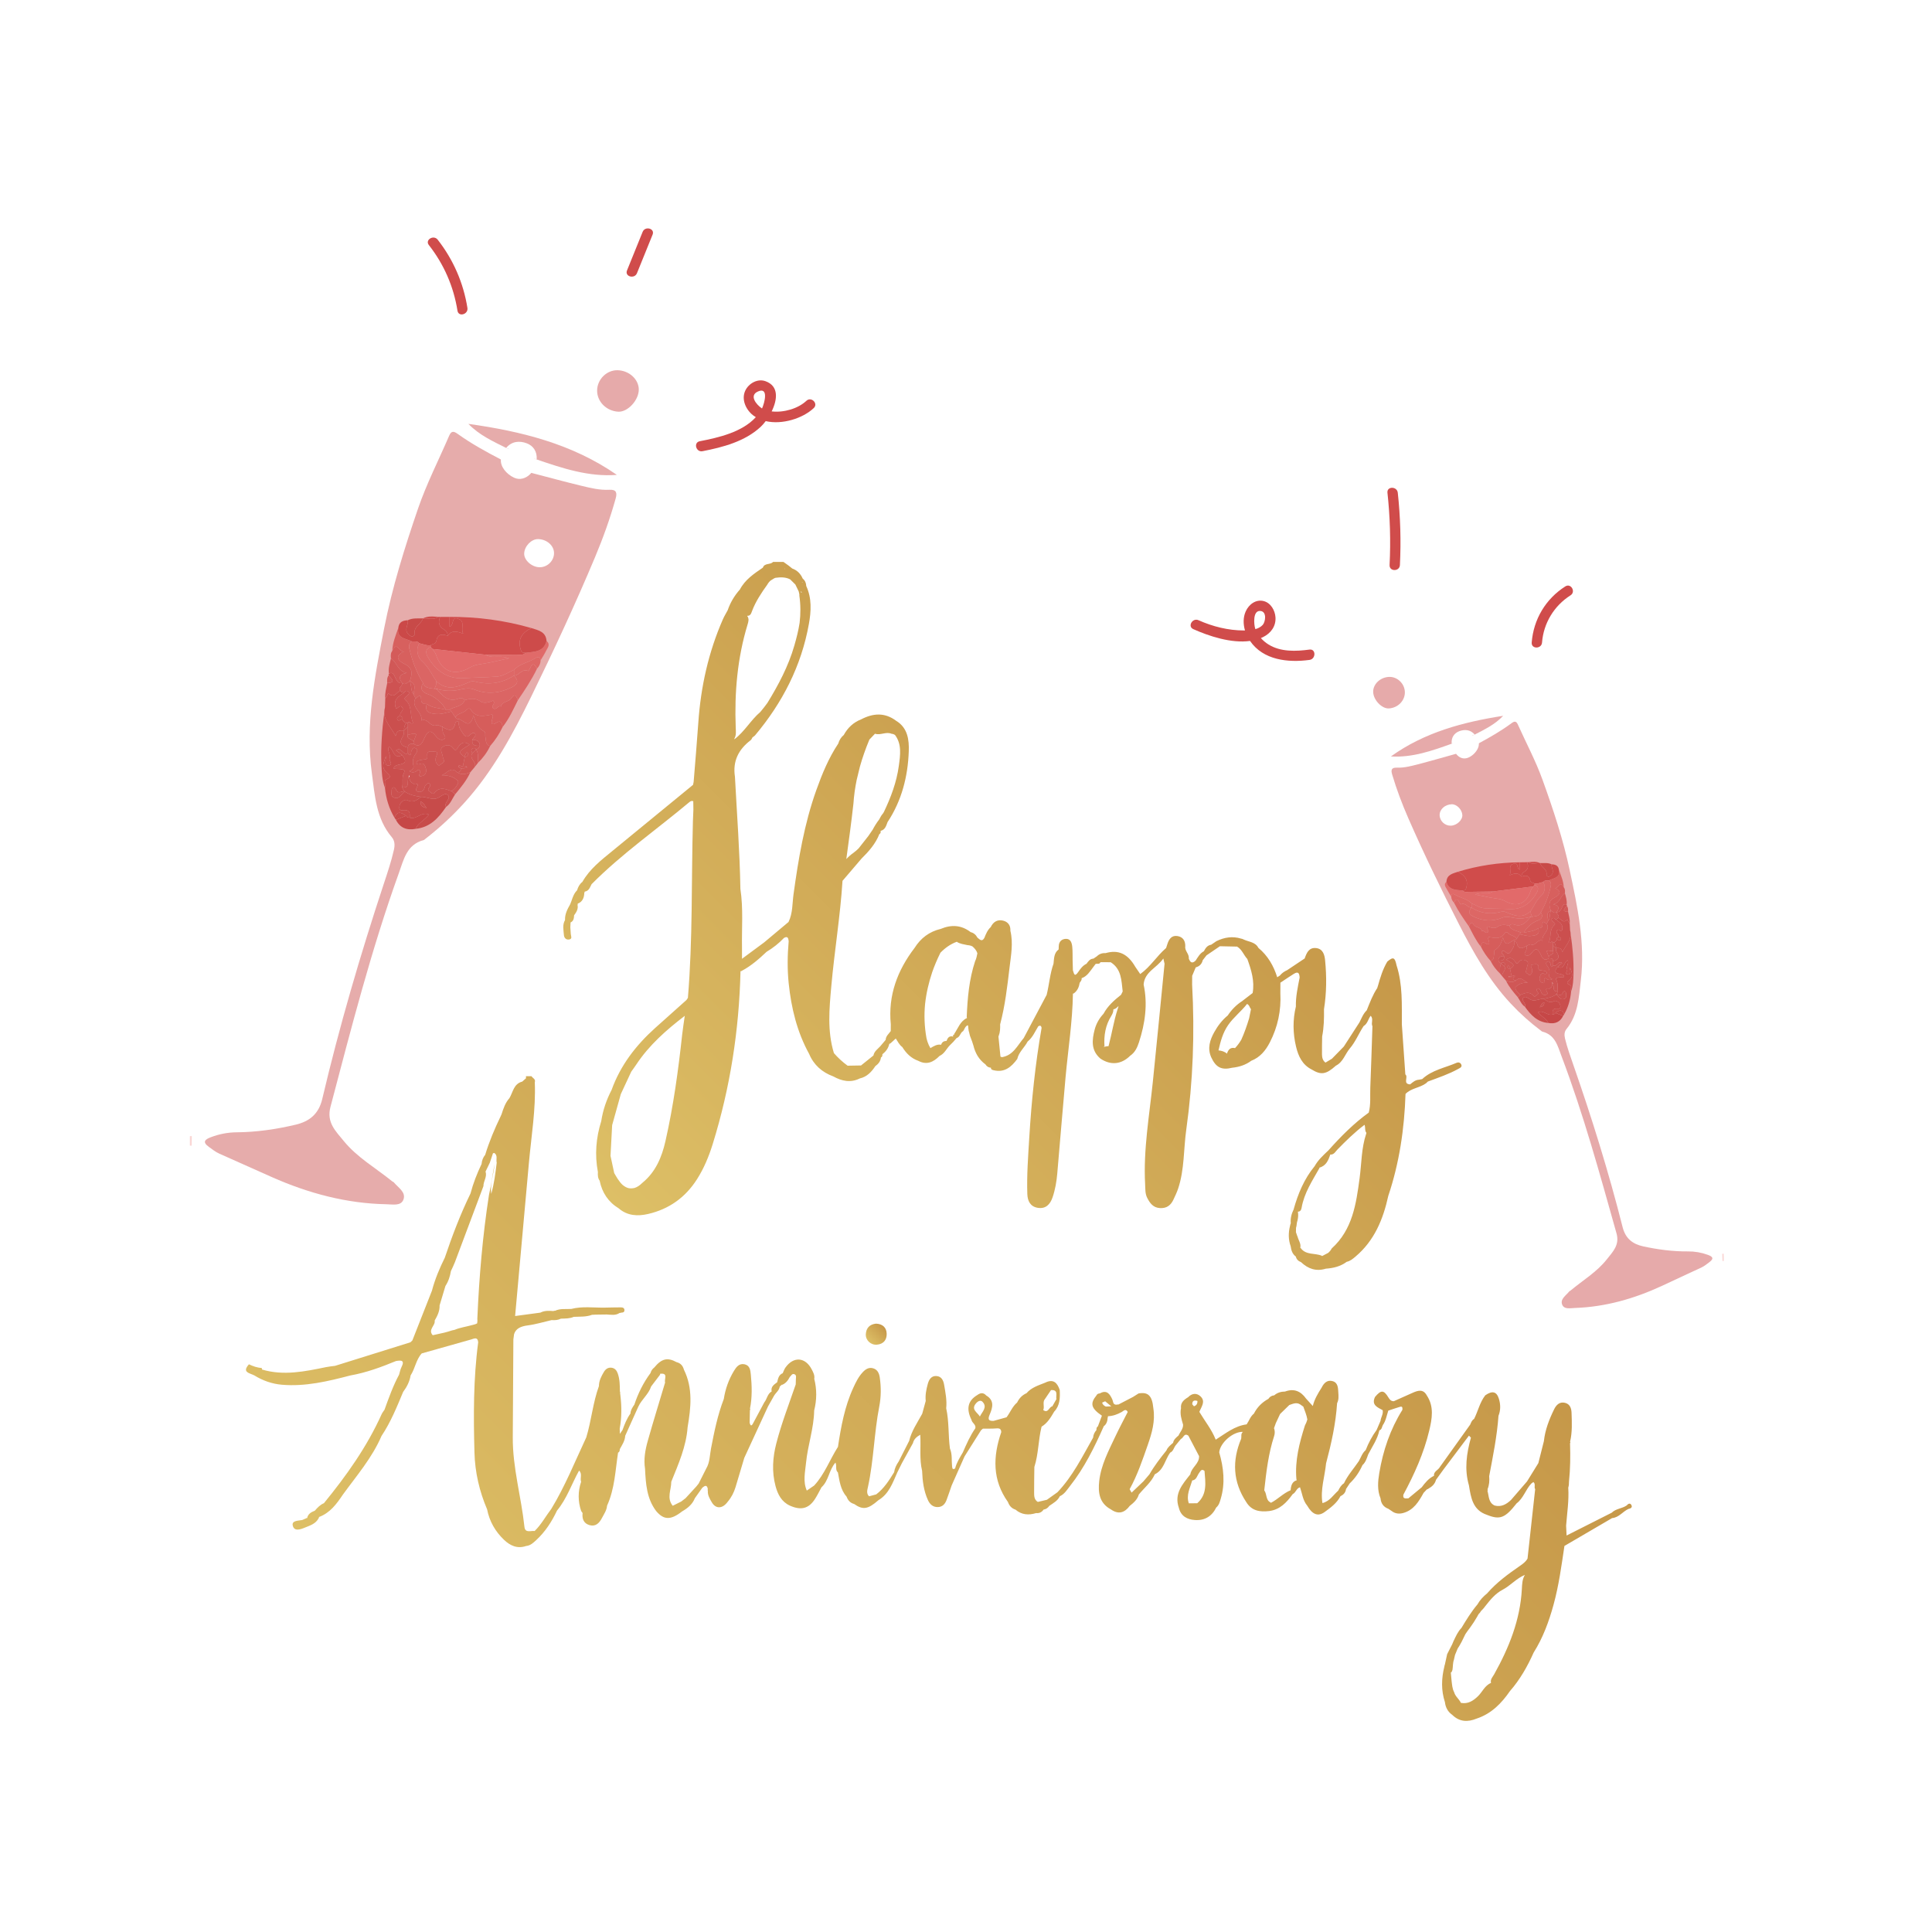 <?xml version="1.0" encoding="utf-8"?>
<!-- Generator: Adobe Illustrator 27.5.0, SVG Export Plug-In . SVG Version: 6.00 Build 0)  -->
<svg version="1.1" xmlns="http://www.w3.org/2000/svg" xmlns:xlink="http://www.w3.org/1999/xlink" x="0px" y="0px"
	 viewBox="0 0 1122 1122" style="enable-background:new 0 0 1122 1122;" xml:space="preserve">
<g id="Bg">
	<rect style="fill:#FFFFFF;" width="1122" height="1122"/>
</g>
<g id="Object">
	<g>
		<path style="fill:#E6ACAB;" d="M357.534,289.544c-3.241,11.648-7.333,22.981-12.009,34.135
			c-11.469,27.357-24.01,54.254-37.027,80.863c-10.645,21.76-22.155,43.222-38.741,61.571c-7.052,7.802-14.569,14.729-22.777,21.099
			c-0.289,0.225-0.564,0.539-0.895,0.628c-9.899,2.674-11.542,11.115-14.494,19.318c-15.998,44.452-27.661,90.135-39.691,135.735
			c-2.381,9.024,3.128,14.079,7.717,19.718c7.835,9.627,18.694,15.758,28.191,23.469c0.282,0.229,0.709,0.313,0.926,0.58
			c2.462,3.029,7.103,5.624,5.597,9.9c-1.393,3.955-6.203,2.87-9.733,2.807c-23.372-0.418-45.457-6.365-66.71-15.773
			c-10.206-4.518-20.389-9.087-30.578-13.644c-2.186-0.977-4.012-2.481-5.953-3.863c-4.286-3.051-1.957-4.49,1.145-5.673
			c4.808-1.833,9.806-2.796,14.99-2.837c11.542-0.092,22.913-1.771,34.113-4.396c7.961-1.866,13.464-6.105,15.541-14.924
			c9.931-42.181,22.113-83.745,35.713-124.882c2.182-6.6,4.399-13.135,5.924-19.926c0.621-2.765,0.466-5.237-1.25-7.264
			c-9.1-10.744-9.813-24.057-11.57-37.052c-3.864-28.576,1.691-56.384,7.125-84.161c4.639-23.714,11.865-46.774,19.674-69.569
			c4.965-14.492,12.039-28.259,18.102-42.379c1.269-2.956,2.7-2.649,4.991-1.005c7.897,5.666,16.411,10.326,25.017,14.817v0
			c5.712,2.978,12.223,4.139,17.65,7.762c9.708,2.525,19.385,5.175,29.135,7.525c5.309,1.28,10.687,2.608,16.216,2.307
			C358.045,284.206,358.456,286.232,357.534,289.544z M311.67,266.826L311.67,266.826c-5.909-2.233-11.819-4.466-17.728-6.698
			c-7.746-3.858-15.648-7.463-21.932-13.966c30.682,4.285,60.264,11.595,86.237,29.628
			C341.826,277.05,326.744,271.961,311.67,266.826z"/>
		<path style="fill:#E6AAAA;" d="M811.191,445.818c4.206,0.159,8.277-0.917,12.297-1.956c7.382-1.908,14.704-4.043,22.052-6.083
			c4.08-2.822,9.015-3.785,13.319-6.12v0c6.485-3.521,12.898-7.169,18.83-11.575c1.721-1.278,2.805-1.529,3.807,0.702
			c4.785,10.657,10.334,21.033,14.288,31.987c6.22,17.229,12,34.666,15.822,52.634c4.476,21.045,9.046,42.113,6.465,63.882
			c-1.174,9.899-1.549,20.028-8.332,28.307c-1.279,1.561-1.366,3.443-0.86,5.537c1.244,5.143,3.011,10.082,4.752,15.072
			c10.85,31.099,20.628,62.539,28.703,94.477c1.688,6.678,5.924,9.831,11.999,11.15c8.546,1.856,17.21,2.99,25.984,2.916
			c3.941-0.033,7.752,0.637,11.429,1.97c2.373,0.86,4.16,1.925,0.941,4.298c-1.458,1.074-2.827,2.24-4.476,3.01
			c-7.688,3.591-15.371,7.191-23.072,10.752c-16.037,7.416-32.75,12.212-50.51,12.821c-2.682,0.092-6.325,0.977-7.433-2.012
			c-1.198-3.232,2.297-5.262,4.131-7.595c0.162-0.206,0.486-0.275,0.697-0.453c7.122-5.979,15.3-10.775,21.135-18.19
			c3.418-4.343,7.542-8.254,5.62-15.084c-9.713-34.51-19.148-69.089-31.862-102.677c-2.346-6.198-3.7-12.593-11.258-14.503
			c-0.253-0.064-0.465-0.299-0.688-0.466c-6.318-4.739-12.118-9.911-17.576-15.753c-12.836-13.74-21.852-29.91-30.215-46.317
			c-10.226-20.063-20.094-40.351-29.153-61.002c-3.693-8.42-6.945-16.983-9.554-25.796
			C807.73,447.243,808.016,445.698,811.191,445.818z M807.758,439.303c19.517-14.031,41.911-19.956,65.179-23.596
			c-4.695,5.021-10.657,7.859-16.496,10.889c-4.464,1.771-8.927,3.542-13.391,5.313v0C831.656,436,820.255,440.056,807.758,439.303z
			"/>
		<g>
			<g>
				<linearGradient id="SVGID_1_" gradientUnits="userSpaceOnUse" x1="504.558" y1="779.227" x2="513.345" y2="770.44">
					<stop  offset="0" style="stop-color:#DDBF66"/>
					<stop  offset="1" style="stop-color:#C69849"/>
				</linearGradient>
				<path style="fill:url(#SVGID_1_);" d="M509.269,780.914c3.792-0.34,5.768-2.753,5.663-6.338
					c-0.106-3.647-2.357-5.71-6.196-5.874c-3.653,0.384-5.704,2.481-5.918,6.138C502.615,778.336,505.735,781.23,509.269,780.914z"
					/>
				
					<linearGradient id="SVGID_00000160177316073128970830000000256657928097413761_" gradientUnits="userSpaceOnUse" x1="339.221" y1="1055.964" x2="745.192" y2="649.993">
					<stop  offset="0" style="stop-color:#DDBF66"/>
					<stop  offset="1" style="stop-color:#C69849"/>
				</linearGradient>
				<path style="fill:url(#SVGID_00000160177316073128970830000000256657928097413761_);" d="M947.293,873.836
					c-0.758-1.145-1.849-0.444-2.607,0.447h0c-2.671,1.857-6.268,1.806-8.673,4.21c0,0-0.001,0-0.001,0
					c-8.682,4.386-17.363,8.773-26.224,13.25c-0.109-2.253-0.193-3.995-0.278-5.736c0.567-7.342,1.734-14.65,1.248-22.051
					c0.368-1.18,0.439-2.375,0.43-3.574c0.781-7.409,0.843-14.847,0.604-22.297c0.26-0.258,0.267-0.522,0.021-0.793
					c1.327-5.571,1.054-11.232,0.853-16.875c-0.093-2.604-0.945-5.045-3.811-5.735c-3.136-0.755-5.06,1.213-6.293,3.734
					c-2.878,5.885-5.247,11.959-5.961,18.552c-1.07,4.243-2.141,8.486-3.211,12.729c-2.194,3.548-4.388,7.095-6.581,10.643
					l-0.002,0.001c-3.094,3.581-6.188,7.162-9.282,10.743l0,0c-2.678,2.53-5.635,4.242-9.516,3.243
					c-3.678-1.717-3.254-5.446-4.176-8.514c0.222-0.29,0.231-0.586,0.028-0.89c1.022-2.461,1.207-5.029,0.975-7.65
					c2.196-11.621,4.565-23.216,5.402-35.047c1.306-3.255,1.242-6.609,0.25-9.86c-1.308-4.287-3.848-4.867-7.913-2.058
					c-3.191,4.077-4.208,9.184-6.481,13.696c-1.259,0.754-1.749,2.035-2.266,3.299c-5.877,8.219-11.755,16.439-17.632,24.658
					c-0.928,1.847-3.672,2.478-3.424,5.113c-3.074,1.459-5.125,4.009-7.094,6.648c-2.587,2.141-5.174,4.281-7.76,6.422h0
					c-1.477-0.008-3.383,0.578-2.922-2.111c6.369-11.853,11.89-24.087,15.016-37.205c1.625-6.818,2.956-13.906-1.405-20.447
					c-2.066-3.808-5.057-2.915-8.109-1.571c-3.694,1.627-7.372,3.29-11.056,4.937c-1.6,0.009-2.34-0.869-3.172-2.238
					c-2.678-4.411-4.267-4.371-7.757-0.209c-2.179,4.686,1.445,5.987,4.46,7.643c0.493,2.262-1.05,4.118-1.245,6.243
					c-0.763,1.766-1.525,3.532-2.287,5.298l0,0c-2.643,3.599-4.693,7.518-6.328,11.664c-2.023,1.719-2.747,4.247-4.009,6.44l0,0
					c-2.891,4.257-6.396,8.103-8.601,12.82c-1.622,1.024-2.509,2.624-3.34,4.268l0,0c-2.902,2.599-5.006,6.21-9.159,7.224
					c-1.297-7.867,1.372-15.372,2.102-23.054c3.051-11.486,5.643-23.056,6.404-34.961c1.029-1.961,0.848-4.104,0.714-6.165
					c-0.168-2.581-0.133-5.657-3.196-6.595c-3.225-0.988-5.219,1.089-6.559,3.831l0,0h0c-2.129,3.318-4.13,6.698-5.067,10.587
					c-1.292-1.425-2.585-2.85-3.877-4.275l0,0c-3.077-4.338-7.03-6.088-12.235-4.143c-2.344,0.025-4.485,0.634-6.291,2.199
					c-1.452,0.148-2.591,0.813-3.386,2.047l0,0c-3.683,2.005-6.524,4.835-8.422,8.591c-2.065,1.631-2.785,4.171-4.214,6.232
					c-6.998,0.917-12.273,5.313-17.955,8.888c-2.308-5.885-6.31-10.771-9.502-16.135c1.133-3.005,3.891-6.123,0.545-9.127
					c-2.194-1.97-4.882-1.699-7.066,0.593c-2.439,1.472-4.529,3.168-4.137,6.454c-0.726,3.291,0.283,6.362,1.2,9.445
					c0.133,2.537-1.72,4.251-2.634,6.353l0,0.001c-1.371,1.178-2.817,2.299-3.165,4.241h0c-1.476,1.325-3.118,2.506-3.875,4.455h0
					l0,0c-3.54,4.4-6.992,8.863-9.815,13.774c-1.181,1.39-2.362,2.78-3.542,4.169c0,0-0.002,0.001-0.002,0.002
					c-2.289,2.175-4.577,4.35-6.866,6.524c-0.377-0.662-0.754-1.325-1.13-1.987c4.496-8.176,7.477-16.993,10.535-25.743
					c2.382-6.814,4.424-13.821,3.23-21.244c-0.664-7.273-3.009-9.622-8.599-8.616c-1.063,0.673-2.126,1.346-3.189,2.018
					c-2.837,1.472-5.675,2.944-8.512,4.416h0c-0.326-0.092-0.641-0.063-0.945,0.088c-2.333,0.147-2.013-1.81-2.63-3.149
					c-1.413-3.066-3.204-5.663-7.202-3.402c-0.815,0.062-1.54,0.278-1.916,1.103c-3.906,4.812-3.203,7.482,3.122,11.844
					c-0.783,2.078-1.567,4.156-2.35,6.235c0,0-0.001,0.001-0.001,0.002c-0.849,0.479-0.832,1.3-0.833,2.113
					c-1.103,1.259-1.799,2.698-1.928,4.386l0,0c-6.248,11.002-11.85,22.426-20.71,31.723v0c-2.039,1.456-4.079,2.913-6.118,4.369
					c-1.761,0.416-3.522,0.832-5.283,1.248c-2.16-1.29-2.138-3.483-2.148-5.556c-0.023-4.913,0.086-9.826,0.141-14.739v-0.001
					c2.445-7.614,2.258-15.698,4.186-23.404c3.448-2.075,5.381-5.421,7.337-8.748l0,0l0,0.001c3.405-3.585,3.424-8.038,3.217-12.55
					l0,0c-1.411-4.198-3.718-6.623-8.441-4.264c-3.888,1.567-7.986,2.761-10.862,6.12c-2.518,1.101-4.271,2.972-5.455,5.419
					c-2.788,2.324-3.998,5.779-6.138,8.567c-2.481,0.69-4.962,1.379-7.443,2.069v0c-3.037,0.177-3.554-0.837-2.325-3.703
					c1.689-3.941,2.882-8.141-2.029-11.026c-1.715-1.91-3.5-1.546-5.315-0.165c0.011-0.013,0.021-0.026,0.033-0.039
					c-5.378,3.262-6.443,7.929-3.278,14.358c0.001,0.002,0.002,0.005,0.002,0.007c0.296,1.831,2.747,2.675,2.235,4.877
					c-3.027,4.345-5.135,9.165-7.245,13.985c-1.726,3.005-3.638,5.921-4.495,9.344c-1.492,0.875-1.628,0.032-1.766-1.231
					c-0.374-3.445,0.19-7.008-1.243-10.324c-1.055-7.764-0.448-15.682-2.173-23.383c0.486-4.617-0.433-9.122-1.196-13.622
					c-0.431-2.54-1.536-4.94-4.504-5.108c-2.972-0.168-4.3,2.056-4.992,4.581c-0.884,3.228-1.553,6.504-1.199,9.893
					c-0.679,2.478-1.357,4.957-2.036,7.435c-2.791,5.121-6.184,9.952-7.58,15.744c-2.03,3.995-4.06,7.989-6.09,11.983
					c-1.307,1.898-2.327,3.918-2.651,6.234c-0.001,0-0.001,0-0.001,0c-2.9,4.738-5.872,9.418-10.378,12.86v0
					c-1.39,0.374-2.78,0.748-4.17,1.123c-1.693-1.633-1.015-3.719-0.637-5.449c3.366-15.412,3.554-31.262,6.565-46.726
					c1.082-5.559,1.111-11.273,0.275-16.913c-0.346-2.332-1.279-4.518-3.846-5.256c-2.541-0.731-4.43,0.55-6.079,2.326
					c-2.448,2.635-3.98,5.814-5.458,9.038c-4.995,10.896-7.107,22.534-8.885,34.262c-4.731,7.401-7.719,15.873-13.799,22.445
					c-1.432,0.983-2.863,1.966-4.295,2.949c-2.335-5.322-0.958-10.785-0.438-16.157c0.987-10.199,4.561-20.009,4.72-30.349
					c0,0,0-0.001,0-0.001c1.548-6.128,1.607-12.259,0.049-18.394v0c0.377-2.045-0.589-3.771-1.454-5.453
					c-3.716-7.229-10.628-7.699-15.309-1.05c-0.678,0.964-1.045,2.147-1.556,3.228c-2.356,0.974-2.697,3.18-3.227,5.271
					c-1.792,1.341-3.799,2.555-3.189,5.333v0c-2.508,1.393-2.66,4.378-4.297,6.36l0,0c-2.166,4.045-4.356,8.078-6.488,12.141
					c-0.986,1.878-1.543,1.374-2.004-0.266c0.053-2.467,0.106-4.933,0.16-7.4c0.258-0.264,0.27-0.539,0.038-0.826
					c1.343-6.618,1.128-13.289,0.477-19.941c-0.234-2.393-0.547-5.173-3.598-5.839c-3.205-0.7-4.871,1.644-6.235,3.909
					c-3.018,5.009-4.955,10.451-5.852,16.247c-3.577,9.29-5.545,18.989-7.418,28.723c-0.76,3.948-0.655,8.125-2.823,11.741
					c-1.449,2.876-2.899,5.752-4.348,8.628h0c-0.461,0.577-0.922,1.154-1.383,1.731c-2.073,2.258-4.145,4.516-6.218,6.774
					c-0.845,0.65-1.689,1.3-2.533,1.95h-0.001c-1.643,0.821-3.287,1.642-4.93,2.463c-3.673-4.438-0.825-9.274-0.851-13.935
					c4.144-10.282,8.691-20.443,9.494-31.725c1.91-11.296,3.191-22.551-2.146-33.381c-0.595-2.265-1.94-3.795-4.267-4.367
					c-5.302-2.888-8.662-2.079-12.968,3.12c-1.088,0.822-1.818,1.887-2.168,3.208v0c-4.142,5.594-7.194,11.746-9.383,18.339h0
					c-1.091,1.581-2.18,3.163-2.272,5.182c-2.119,2.921-3.406,6.243-4.619,9.6c-0.001,0.001-0.002,0.003-0.003,0.004
					c-0.507,0.732-1.014,1.464-1.521,2.196c-0.028-1.024-0.057-2.048-0.085-3.072c1.206-6.428,1.147-12.863,0.393-19.301
					c0.001-0.044,0.001-0.087,0.002-0.131c-0.009-0.015-0.016-0.03-0.024-0.045c-0.046-0.386-0.096-0.771-0.147-1.157
					c0.139-0.237,0.105-0.541-0.116-0.917c-0.033-3.515-0.042-7.031-1.223-10.412c-0.62-1.774-1.677-3.118-3.642-3.38
					c-1.978-0.264-3.422,0.77-4.373,2.355c-1.533,2.556-2.942,5.195-2.942,8.311c-3.524,9.659-4.362,19.979-7.339,29.773
					c-6.55,13.967-12.285,28.333-20.336,41.566c-3.258,4.243-5.769,9.049-9.653,12.821l0,0h0c-2.196-0.315-5.523,1.428-5.933-2.438
					c-1.843-17.391-6.904-34.358-6.77-52.006c0.144-18.938,0.232-37.877,0.344-56.815c0.147-1.237,0.271-2.239,0.412-3.073
					c1.026-3.282,3.93-4.557,7.951-5.076c4.672-0.603,9.239-2.019,13.853-3.077c1.867,0.137,3.693,0.009,5.408-0.84
					c2.521-0.078,5.064-0.002,7.45-1.046c3.559-0.18,7.173,0.128,10.605-1.185h0c0.704-0.033,1.407-0.066,2.111-0.099
					c2.121-0.029,4.242-0.058,6.363-0.086v0c2.566,0.119,5.188,0.707,7.548-0.9c0.001-0.001,0.002-0.001,0.002-0.001
					c0.336,0.028,0.654-0.034,0.954-0.185v0c0.935,0.009,1.792-0.191,1.848-1.31c0.07-1.407-1.006-1.736-2.077-1.739
					c-3.12-0.007-6.241,0.091-9.361,0.147l0,0.001l0,0c-6.478,0.103-12.998-0.891-19.415,0.758l0,0
					c-3.179,0.205-6.444-0.341-9.483,1.086c-0.001,0-0.002,0-0.002,0c-0.316-0.108-0.605-0.06-0.868,0.145
					c-2.605-0.199-5.202-0.336-7.63,0.922l-0.001,0.001c-4.884,0.655-9.768,1.31-14.652,1.965
					c2.674-29.688,5.35-59.375,8.022-89.063c1.398-15.538,4.051-30.985,3.406-46.672c0.631-1.875-1.205-2.403-1.932-3.537
					c-1.065,0-2.131,0-3.196,0c0.007,0.397,0.014,0.793,0.022,1.19c-0.727,0.648-1.454,1.296-2.181,1.944
					c-5.004,1.255-5.344,6.127-7.46,9.621c-2.398,2.71-3.512,6.045-4.575,9.406l-0.001,0c-0.199,0.436-0.397,0.872-0.596,1.308
					c-3.461,7.187-6.557,14.521-8.879,22.165l0,0c-1.282,1.551-1.923,3.355-2.108,5.339c-2.642,5.517-4.857,11.194-6.422,17.116
					c0,0,0,0,0,0c-5.874,12.077-10.655,24.59-14.929,37.307l0,0c-3.065,6.164-5.713,12.49-7.472,19.163v0
					c-3.788,9.628-7.577,19.257-11.366,28.885c-0.383,0.364-0.766,0.728-1.149,1.093c-14.58,4.555-29.161,9.11-43.741,13.666
					c-1.74,0.242-3.501,0.388-5.218,0.741c-12.327,2.535-24.645,5.138-37.207,1.407c-0.018-0.318-0.09-0.623-0.219-0.914
					c-2.625-0.137-5.035-1.025-7.384-2.123c-4.291,4.749,0.508,5.072,3.14,6.449l0,0c4.907,3.032,10.23,4.919,15.969,5.412
					c13.636,1.17,26.712-1.97,39.743-5.374c9.209-1.629,17.92-4.834,26.523-8.381c2.968-0.525,5.319-0.59,3.198,3.563
					c-0.681,1.334-0.928,2.89-1.373,4.344l0,0c-3.508,6.499-5.956,13.438-8.464,20.353h0c-0.57,0.88-1.266,1.704-1.691,2.649
					c-8.518,18.927-20.43,35.649-33.488,51.629l0,0c-2.204,0.921-3.771,2.614-5.29,4.365c-2.079,0.821-3.976,1.831-4.463,4.304l0,0
					c-0.293-0.073-0.55-0.006-0.769,0.201c-0.713,0.31-1.426,0.619-2.139,0.929v0c-2.278,0.4-6.076,0.291-5.467,3.115
					c0.79,3.67,4.45,2.349,7.027,1.291c3.005-1.234,6.287-2.193,7.995-5.4l0,0c0.212-0.214,0.281-0.467,0.208-0.759v0
					c6.452-2.38,10.254-7.592,13.881-12.991l0,0c7.999-11.022,16.998-21.385,22.45-34.084c5.337-7.965,8.894-16.805,12.563-25.589
					c0,0,0.001-0.001,0.001-0.001c2.15-2.877,3.766-5.995,4.339-9.586v0c2.636-4.01,3.125-9.106,6.452-12.767
					c9.527-2.686,19.055-5.366,28.579-8.061c1.807-0.511,3.861-1.791,4.22,1.563c-2.837,21.298-2.749,42.712-2.17,64.113
					c0.308,11.382,2.854,22.421,7.345,32.95c1.359,6.942,4.745,12.84,9.786,17.663c3.523,3.371,7.744,5.394,12.868,3.604
					c2.481-0.213,4.176-1.86,5.849-3.398c5.258-4.835,9.059-10.727,12.082-17.153c5.748-6.933,8.524-15.505,12.818-23.239h0v0
					c2.051,1.863,0.401,4.403,1.186,6.498c-1.881,5.663-1.899,11.324,0.03,16.983c0.276,0.396,0.553,0.792,0.829,1.187
					c-0.391,3.34,0.639,6.042,4.047,7.012c3.533,1.005,5.667-1.211,7.15-4.059c1.209-2.321,2.809-4.503,3.018-7.25
					c4.466-9.783,4.783-20.427,6.39-30.803c0.912-0.378,0.957-1.187,0.994-2c1.358-2.47,3.001-4.824,3.151-7.782l0-0.001
					c2.538-5.638,5.075-11.276,7.613-16.914c1.958-4.25,5.981-7.19,7.452-11.749l0,0c1.644-2.163,3.288-4.325,4.933-6.487h0
					c0.258-0.233,0.329-0.514,0.212-0.842c5.033-0.683,2.288,3.188,2.962,5.058c-3.377,11.304-6.875,22.574-10.078,33.928
					c-1.483,5.253-2.447,10.663-1.576,16.197c0.427,8.632,0.941,17.241,6.461,24.531c4.466,5.28,8.507,5.333,15.055,0.195l0,0
					c3.219-1.84,6.005-4.1,7.428-7.678l0,0c1.444-2.03,2.887-4.059,4.331-6.089l0,0c1.448-1.232,2.734-1.835,3.187,0.816
					c-0.158,0.333-0.152,0.664,0.02,0.991c-0.219,2.556,1.13,4.672,2.291,6.675c2.32,4.002,6.27,3.782,9.206-0.273
					c2.147-2.51,3.628-5.388,4.583-8.529c1.723-5.666,3.393-11.348,5.085-17.024c4.592-9.953,9.185-19.906,13.777-29.859
					c1.174-2.079,2.347-4.159,3.521-6.239c1.056-1.773,2.959-3.018,3.281-5.25c0.293-0.287,0.585-0.573,0.878-0.86
					c0.062-0.264,0.202-0.486,0.381-0.685c-0.127,0.229-0.254,0.457-0.381,0.685c2.424-0.767,3.846-2.583,4.956-4.728l0,0l0,0
					c0.837-0.737,1.341-2.292,2.842-1.542c1.119,0.56,0.731,1.782,0.702,2.784c-0.03,1.027-0.062,2.053-0.094,3.08
					c-3.898,11.383-8.278,22.605-11.287,34.284c-2.114,8.206-2.646,16.424-0.454,24.679c1.293,4.869,3.47,9.169,8.373,11.431h0
					c6.436,2.853,10.878,1.756,14.491-3.768c1.438-2.199,2.572-4.596,3.844-6.903l0,0c4.223-3.806,4.3-10.034,8.107-14.347
					c0.942,2.025-0.281,4.244,1.427,5.742c0.944,4.941,1.471,10.031,5.027,14.036c0.771,2.138,2.129,3.672,4.394,4.273l0,0
					l-0.001-0.001c5.094,3.574,8.008,3.122,14.085-2.181l0,0c6.127-3.646,8.266-10.015,10.935-16.021c0,0-0.001-0.001-0.001-0.001
					c0.9-1.822,1.802-3.644,2.704-5.465l0,0c2.146-3.891,4.291-7.781,6.436-11.672h0c0.558-2.305,2.093-3.659,4.244-4.869
					c0.443,7.291-0.586,14.173,1.073,20.918c0.222,5.884,0.925,11.686,3.419,17.099c1.099,2.384,2.889,4.08,5.754,3.989
					c2.67-0.086,4.161-1.781,5.024-4.088c1.052-2.815,1.995-5.671,2.984-8.509c2.496-5.618,4.992-11.237,7.488-16.855l0,0
					c3.178-5.044,6.357-10.088,9.535-15.132l0,0c0.369-0.322,0.739-0.643,1.108-0.965c2.65-0.033,5.311,0.069,7.946-0.146
					c1.799-0.147,2.659,0.401,2.71,2.19c-4.866,14.123-5.229,27.812,3.906,40.588c0.759,2.16,2.137,3.706,4.368,4.406
					c3.581,3.067,7.638,3.328,11.966,2h0c1.876,0.199,3.319-0.514,4.366-2.061c0,0.002,0,0.004,0,0.006
					c1.473-0.168,2.512-1.004,3.335-2.17c0,0,0,0,0,0c2.279-1.575,4.802-2.882,6.071-5.559c2.702-1.207,4.14-3.69,5.864-5.866
					c8.372-10.568,14.245-22.554,19.667-34.793c1.722-1.27,2.135-3.124,2.279-5.099l0,0c0.177-0.217,0.202-0.451,0.077-0.702
					c2.905-0.106,5.524-1.051,8.057-2.461c1.016-0.566,2.334-2.221,3.498-0.03c-2.406,4.738-4.929,9.42-7.191,14.225
					c-3.923,8.336-8.318,16.547-9.365,25.898c-0.743,6.635,0.005,12.836,6.77,16.47c4.34,3.075,7.919,2.034,10.94-2.023
					c2.275-1.806,4.448-3.693,5.299-6.635l0,0c3.154-3.86,7.172-7.038,9.273-11.731c5.267-2.553,5.891-8.393,8.889-12.553
					c1.894-0.801,2.1-2.876,3.218-4.263c1.012-1.234,2.024-2.468,3.036-3.701l0,0c1.51-0.493,1.823-3.736,4.349-1.894
					c2.07,3.952,4.14,7.903,6.209,11.855c0.21,4.445-4.466,6.542-5.089,10.587c-4.469,5.703-9.549,11.196-6.653,19.421
					c0.001,0.002,0.001,0.003,0.001,0.005c1.182,4.916,4.865,6.807,9.357,7.111c5.616,0.38,9.833-2.129,12.346-7.274
					c1.597-1.305,2.072-3.24,2.613-5.05c2.71-9.065,1.699-18.042-0.868-26.954c0.471-5.598,8.112-12.21,13.767-11.913
					c-1.366,1.052-0.747,2.61-1.007,3.944c-5.399,12.805-4.84,25.131,2.966,36.874c3.093,5.054,7.878,5.789,13.193,5.168
					c6.375-0.793,10.276-5.042,13.77-9.859c1.845-0.855,2.112-3.396,4.231-3.958c1.258,3.607,1.599,7.572,4.167,10.667
					c2.987,5.146,6.249,6.496,10.099,3.724c3.546-2.554,7.137-5.195,9.24-9.249c1.812-0.807,2.952-2.133,3.213-4.143v0v0
					c0.709-1.08,1.418-2.16,2.127-3.24c3.195-3.03,5.621-6.595,7.406-10.609c1.869-1.673,2.527-3.995,3.336-6.235v0
					c2.347-4.567,5.386-8.813,6.479-13.962l0,0c1.506-0.479,1.444-1.997,2.037-3.08h0c1.765-2.527,2.214-5.549,3.156-8.386
					c2.251-0.74,4.487-1.532,6.758-2.202c1.692-0.499,1.435,0.775,1.431,1.757c-7.071,11.287-11.257,23.664-13.423,36.71
					c-0.805,4.849-1.265,9.87,0.727,14.669c0.266,2.951,1.718,5.017,4.529,6.068c0.669,0.447,1.338,0.893,2.007,1.34
					c1.971,1.543,4.304,1.725,6.525,1.14c6.152-1.621,9.135-6.627,11.953-11.731c0.644-0.682,1.288-1.363,1.932-2.045
					c0.362-0.043,0.676-0.188,0.943-0.437c2.065-1.165,3.714-2.685,4.327-5.086c1.468-2.026,2.936-4.053,4.404-6.079
					c4.913-6.531,9.825-13.061,14.738-19.592v0c0.379,0.397,0.759,0.795,1.138,1.192c-2.535,9.137-3.879,18.324-1.159,27.681
					c1.18,7.145,2.168,14.407,10.518,17.157c7.5,3.01,10.497,1.843,17.171-6.686c3.992-3.001,5.237-8.039,8.558-11.538
					c0.385-0.28,0.77-0.56,1.155-0.84c1.537,1.068,0.231,2.869,1.063,4.119l0,0l0,0c-1.477,13.441-2.955,26.881-4.432,40.322
					c-1.071,1.885-2.747,3.091-4.5,4.304c-6.791,4.698-13.456,9.563-18.921,15.851c-2.237,1.844-4.226,3.903-5.655,6.454
					c-0.001,0.001-0.002,0.002-0.002,0.002c-3.571,4.237-6.447,8.946-9.301,13.67c-2.134,2.181-3.287,4.953-4.592,7.632
					l-0.002,0.002c-0.256,0.612-0.512,1.224-0.768,1.836v0c-0.977,1.911-1.955,3.823-2.933,5.734
					c-0.44,2.003-0.881,4.005-1.321,6.008c-0.162,0.397-0.255,0.803-0.312,1.215c-1.702,6.894-1.926,13.784,0.335,20.672
					c0,0,0,0.001,0,0.002c0.369,3.044,1.666,5.555,4.216,7.347c4.196,4.136,9.004,4.332,14.175,2.205h0h0
					c8.547-2.8,14.426-8.834,19.378-15.991l0,0c5.854-6.694,10.168-14.334,13.779-22.408c5.404-8.558,8.821-17.932,11.5-27.635
					c3.102-11.237,4.639-22.753,6.351-34.241c9.227-5.39,18.455-10.781,27.682-16.171l0,0l0,0c3.988-0.324,6.19-3.841,9.526-5.33
					C947.201,876.055,948.236,875.261,947.293,873.836z M606.937,812.35L606.937,812.35c1.142-1.687,2.283-3.375,3.425-5.062
					c4.478-0.29,2.7,3.15,3.14,5.267c-0.786,1.387-1.573,2.773-2.36,4.16c-1.943,0.276-2.356,4.285-5.281,2.165
					C606.77,816.794,605.204,814.3,606.937,812.35z M288.465,675.224c-0.717,6.103-1.494,12.196-3.178,18.13
					c-0.809-5.688,1.373-11.083,1.915-17.248c-1.196,5.908-1.807,11.926-3.224,17.792c-3.71,23.834-5.72,47.832-6.765,71.922
					c0.125,0.924,0.046,1.822-0.106,2.711c-0.996,0.6-2.24,0.8-3.411,1.122c-3.236,0.89-6.602,1.336-9.712,2.653
					c-0.507,0.125-1.015,0.24-1.526,0.328c-1.432,0.485-2.883,0.898-4.342,1.277c-2.271,0.504-4.543,1.009-6.814,1.513
					c-2.946-3.279,1.652-5.552,1.135-8.507l-0.001-0.001c1.574-2.74,2.982-5.532,2.863-8.82c-0.066,0.088-0.132,0.176-0.198,0.264
					c0.055-0.099,0.117-0.19,0.198-0.265c1.13-3.761,2.261-7.522,3.391-11.284c1.731-2.637,2.672-5.565,3.18-8.652h0
					c0.792-1.747,1.685-3.456,2.36-5.247c5.533-14.681,11.025-29.378,16.529-44.069v0c-0.067-2.878,2.267-5.412,1.208-8.432l0,0v0
					c0.836-1.733,1.673-3.466,2.509-5.199l0,0c0.604-1.818,1.209-3.637,1.813-5.455c0.265-0.073,0.533-0.132,0.804-0.177
					c0,0,0,0,0,0l0,0C289.206,671.06,287.959,673.355,288.465,675.224L288.465,675.224L288.465,675.224z M569.055,822.634
					c-1.448-2.454-5.476-4.14-2.082-7.825c1.164-1.264,2.594-1.804,3.619-0.725C573.593,817.243,570.44,819.79,569.055,822.634z
					 M642.196,816.856c-0.001,0-0.001,0-0.001,0c-1.006-0.474-1.823-1.125-2.13-2.254c0.003,0.002,0.005,0.006,0.009,0.008
					c-0.003-0.017-0.004-0.036-0.007-0.053c0.583-0.26,1.165-0.518,1.744-0.774l0.001,0.001c1.187,0.977,2.376,1.952,3.566,2.927
					C644.317,816.758,643.256,816.807,642.196,816.856z M693.378,816.695c-0.329-0.385-0.657-0.769-0.986-1.154
					c-0.007-2.2,1.22-2.499,2.999-1.946C695.487,815.127,694.885,816.205,693.378,816.695z M695.286,872.998
					c-1.628,0.018-3.256,0.036-4.884,0.054c-1.646-4.765,0.728-8.935,1.965-13.273l0.001,0c2.578-0.335,2.829-2.834,4.033-4.42
					c0.859-1.131,1.419-2.537,3.117-1.131C700.038,860.92,701.25,867.768,695.286,872.998z M757.817,827.872
					c-3.208,10.134-5.885,20.355-4.936,31.148c0.053,0.214,0.115,0.424,0.186,0.631c-2.721,0.805-3.337,3.15-3.542,5.796
					c-4.255,1.73-7.409,5.241-11.451,7.31c-0.108-0.1-0.217-0.2-0.336-0.302c-2.749-1.331-1.907-4.858-3.503-6.895
					c0.018-0.246,0.031-0.492,0.052-0.738c1.146-10.384,2.378-20.751,5.637-30.749c0.442-1.356,0.519-2.782,0.115-4.189
					c-0.051-0.146-0.111-0.285-0.18-0.417c0.376-0.994,0.719-2.003,1.076-3.005c0.796-1.705,1.591-3.409,2.387-5.114
					c0.076-0.114,0.166-0.222,0.246-0.335c1.734-1.688,3.467-3.376,5.201-5.065c2.071-0.69,4.123-1.733,6.306-0.339
					c0.608,0.431,1.215,0.862,1.823,1.293c0.886,2.466,1.922,4.896,2.339,7.473C758.884,825.588,758.435,826.765,757.817,827.872z
					 M883.81,922.839c-0.966,17.964-7.466,34.072-16.095,49.519c-0.871,1.559-2.36,2.958-1.815,4.997
					c-3.653,1.479-5,5.242-7.619,7.757c-2.813,2.701-5.739,4.549-9.785,3.837c-0.026,0-0.05-0.005-0.075-0.005
					c-1.018-2.23-3.301-3.744-3.925-6.197c-1.082-1.993-1.188-4.252-1.481-6.46c-0.151-1.633-0.302-3.267-0.453-4.9
					c0.149-0.091,0.289-0.2,0.411-0.342c0.251-0.413,0.437-0.859,0.548-1.332c0.317-1.914,0.143-3.9,0.818-5.763
					c0.245-0.941,0.467-1.888,0.652-2.844c0.477-1.247,0.988-2.476,1.525-3.691c1.76-2.637,3.132-5.499,4.483-8.372
					c0.827-1.271,1.713-2.51,2.667-3.711c1.526-2.105,2.957-4.27,4.241-6.532c0.248-0.541,0.55-1.04,0.872-1.524
					c0.522-0.459,0.942-0.995,1.252-1.613c0.361-0.404,0.735-0.798,1.129-1.177c0.478-0.51,0.928-1.046,1.321-1.626
					c2.942-3.699,5.87-7.418,10.198-9.655c4.583-2.433,8.021-6.614,12.902-8.602C884.011,917.105,883.959,920.071,883.81,922.839z"
					/>
			</g>
			
				<linearGradient id="SVGID_00000124153875443740193990000014677004639426344379_" gradientUnits="userSpaceOnUse" x1="400.219" y1="743.683" x2="698.319" y2="445.584">
				<stop  offset="0" style="stop-color:#DDBF66"/>
				<stop  offset="1" style="stop-color:#C69849"/>
			</linearGradient>
			<path style="fill:url(#SVGID_00000124153875443740193990000014677004639426344379_);" d="M848.553,618.071
				c-0.538-1.048-1.672-1.27-2.609-0.864c-6.778,2.934-14.356,4.194-20.02,9.478v0l0,0c-0.614,0.117-1.228,0.235-1.841,0.353v0l0,0
				c-2.138,0.099-3.62,1.446-5.147,2.706c-4.508-0.203-0.839-4.355-2.796-5.791l0,0c-0.675-9.693-1.349-19.385-2.024-29.078
				c-0.051-11.492,0.542-23.041-3.058-34.216c-1.006-4.757-1.946-5.143-5.388-2.21l0,0c-2.666,4.463-4.12,9.392-5.514,14.344
				c-0.161,0.282-0.249,0.586-0.262,0.911c-2.705,4.034-4.362,8.565-6.167,13.025l-0.002,0.002c0.001,0,0.001-0.001,0.002-0.001
				c0,0.001,0,0.001,0,0.001c0.001,0,0.002,0,0.003,0c-2.046,1.954-2.992,4.578-4.245,7.015c0,0-0.001,0.001-0.002,0.002
				c-3.024,4.681-6.049,9.362-9.073,14.042l0,0c-2.299,2.353-4.599,4.705-6.899,7.058l0,0c-1.249,0.75-2.497,1.501-3.746,2.252
				c-1.64-1.191-2.007-2.978-2.032-4.802c-0.047-3.465,0.057-6.932,0.098-10.398c1.042-5.228,1.143-10.519,1.067-15.822
				c1.518-9.422,1.575-18.902,0.651-28.357c-0.3-3.071-1.165-6.627-5.121-7.122c-4.251-0.531-5.606,2.756-6.743,6.02
				c-3.381,2.258-6.763,4.516-10.144,6.773c-1.661,0.733-3.12,1.74-4.27,3.162l-0.001,0c-0.511,0.327-1.023,0.654-1.534,0.982
				c-2.086-6.681-5.471-12.529-10.924-17.054c-1.772-3.437-5.495-3.455-8.448-4.821c-0.562-0.313-1.125-0.502-1.689-0.59
				c-4.87-1.472-9.615-0.778-14.267,1.51c-1.005,0.686-2.011,1.373-3.016,2.059c-2.24,0.34-3.316,1.98-4.243,3.785
				c-2.3,1.184-3.445,3.392-4.791,5.421c-2.087,2.028-3.221,0.982-3.99-1.238c0.339-2.628-2.423-4.358-2.028-7.002
				c0.084-3.296-1.415-5.572-4.696-6.02c-3.252-0.444-4.773,1.822-5.668,4.59c-0.257,0.796-0.519,1.59-0.779,2.385
				c-5.402,4.644-9.136,10.945-15.017,15.113c-0.936-1.369-1.871-2.738-2.807-4.108l0,0c-4.437-7.699-9.872-10.208-17.384-8.028
				c0.003-0.002,0.006-0.005,0.009-0.008c-1.97-0.148-3.642,0.51-5.054,1.869c-0.641,0.438-1.282,0.877-1.923,1.315
				c-2.022,0.072-3.001,1.559-4.033,2.975c-2.14,1.021-3.532,2.892-4.777,4.733c-2.314,3.424-2.513,0.776-3.135-0.926v0
				c-0.055-1.946-0.11-3.893-0.165-5.839c-0.054-2.616,0.058-5.248-0.212-7.841c-0.224-2.148-0.893-4.593-3.56-4.581
				c-2.49,0.011-4.242,1.549-4.277,4.369h0l0,0c-0.026,0.598-0.051,1.195-0.076,1.793l0,0v0c-2.802,2.103-2.613,5.279-2.966,8.262
				c-2.074,5.868-2.501,12.099-3.978,18.098c-4.439,8.359-8.879,16.718-13.318,25.077c-3.714,4.359-6.157,10.18-12.825,11.136
				c-0.175-0.246-0.406-0.336-0.685-0.285c-0.391-3.907-0.782-7.814-1.173-11.72c0.06-0.132,0.113-0.265,0.156-0.399
				c0.829-2.142,0.896-4.393,0.825-6.663c2.869-10.822,4.151-21.924,5.459-32.992c0.834-7.062,2.218-14.2,0.49-21.358
				c0.18-3.091-1.357-5.185-4.199-5.888c-3.289-0.814-5.751,0.681-7.218,3.745c-1.843,1.71-2.783,3.952-3.671,6.225
				c-1.419,2.599-2.725,0.94-4.047-0.109c-0.872-1.613-2.136-2.743-3.947-3.198v0c-5.404-4.171-11.228-4.446-17.36-1.872
				c-6.609,1.559-11.609,5.332-15.197,11.047c-10.022,13.103-15.451,27.636-13.811,44.369c-0.009,1.309-0.018,2.618-0.027,3.927
				c-1.15,1.614-2.871,2.897-2.963,5.122c-1.052,1.243-2.104,2.485-3.155,3.727c-1.492,1.639-3.501,2.896-3.928,5.32
				c-2.404,1.932-4.809,3.863-7.213,5.795l0,0l0,0c-2.602,0.046-5.204,0.091-7.806,0.136c-2.915-2.147-5.578-4.567-7.943-7.311v0
				c-3.927-12.786-2.679-25.819-1.522-38.77c1.827-20.458,5.216-40.755,6.513-61.273c3.69-4.316,7.381-8.631,11.071-12.947
				c4.234-4.178,8.141-8.595,10.352-14.243l0.001-0.001c0.83-0.383,0.793-1.095,0.694-1.83l0.001-0.001
				c2.668-0.639,3.235-2.947,4.029-5.074l0,0c8.266-12.494,11.824-26.542,12.336-41.22c0.226-6.478-0.579-13.549-7.321-17.616
				c-6.593-4.967-13.411-4.47-20.358-0.84c-4.503,1.754-7.785,4.865-10.077,9.074c-1.604,1.312-2.618,3.002-3.19,4.976
				c-5.585,8.381-9.385,17.617-12.751,27.034c-7.004,19.591-10.401,39.972-13.236,60.491c-0.744,5.383-0.409,11.007-2.899,16.09
				c-4.711,3.946-9.422,7.892-14.133,11.838l0,0c-4.069,3.011-8.139,6.022-12.888,9.537c0-2.649,0.026-4.416-0.004-6.182
				c-0.198-11.466,0.817-22.964-0.929-34.388v-0.001c-0.372-21.766-2.015-43.469-3.17-65.197
				c-1.398-8.982,2.088-15.842,9.147-21.185c0.483-0.365,0.703-1.077,1.045-1.628c0.517-0.408,1.125-0.741,1.539-1.235
				c15.872-18.916,26.855-40.251,31.222-64.669c1.313-7.338,1.76-14.885-1.554-22.023c0.003,0,0.006-0.001,0.006-0.001l0.003-0.001
				l0,0l0-0.001c-0.066-1.715-0.677-3.17-2.038-4.266l-0.001-0.001c-1.222-2.797-3.179-4.831-6.092-5.873v0
				c-0.71-0.569-1.419-1.139-2.129-1.708c-0.993-0.708-1.986-1.416-2.979-2.124c-2.011,0-4.023,0-6.034,0
				c-1.581,1.804-4.925,0.475-5.916,3.329c-5.149,3.499-10.335,6.959-13.348,12.702c-3.165,3.544-5.543,7.552-7.089,12.048
				c-0.933,1.746-1.987,3.439-2.779,5.246c-8.4,19.155-12.849,39.246-14.275,60.073c-0.784,11.453-1.798,22.891-2.708,34.336
				c-0.117,0.577-0.233,1.153-0.35,1.729c-15.65,12.83-31.302,25.657-46.949,38.49c-6.457,5.295-13.1,10.413-17.318,17.878l0,0
				c-1.622,1.252-2.508,2.967-3.076,4.882c-1.759,1.729-2.52,3.984-3.284,6.237l0,0c-0.248,0.635-0.495,1.27-0.742,1.905l0,0
				c-1.608,2.845-3.126,5.719-2.973,9.138l0,0c-1.625,2.785-0.864,5.782-0.653,8.688c0.117,1.61,1.211,2.875,2.991,2.594
				c2.082-0.328,1.093-1.961,1.007-3.163c-0.093-1.303-0.181-2.607-0.272-3.911c0.05-0.94,0.099-1.881,0.148-2.821
				c0.03,0,0.059-0.02,0.086-0.049c1.74-0.829,1.857-2.457,1.958-4.093c1.31-1.816,2.524-3.663,1.997-6.084
				c-0.068,0.059-0.136,0.118-0.205,0.178c0.062-0.067,0.128-0.129,0.205-0.178c0.174-0.21,0.194-0.434,0.061-0.672
				c2.927-1.134,3.78-3.526,3.871-6.381c0.229-0.156,0.285-0.36,0.167-0.611l0,0c2.537-0.333,3.101-2.514,4.056-4.329h0
				c17.48-17.612,37.846-31.784,56.787-47.655c0.687-0.576,1.383-0.903,2.268-0.53l0,0c0.023,1.615,0.047,3.231,0.07,4.846
				c-0.095,2.338-0.217,4.675-0.28,7.013c-0.914,34.123-0.066,68.295-2.906,102.363c-0.282,0.41-0.564,0.819-0.846,1.229
				c-6.079,5.433-12.176,10.846-18.234,16.303c-11.157,10.05-20.115,21.653-25.241,35.943h0c-2.988,5.704-5.024,11.724-6.005,18.095
				l0,0c-3.04,9.682-3.84,19.511-1.945,29.519c-0.092,1.775-0.101,3.533,1.021,5.063l0.001,0.001
				c1.412,6.933,4.994,12.37,11.081,16.082c5.056,4.358,11.004,4.647,17.047,3.25c12.138-2.806,21.62-9.56,28.348-20.086
				c4.089-6.397,6.96-13.359,9.198-20.576c10.136-32.68,15.323-66.162,16.124-100.346l0.436,0.001l0.372-0.229
				c5.404-2.868,9.937-6.87,14.347-11.032c3.728-2.225,7.101-4.896,10.092-8.045l0.001,0c2.241-1.283,2.532,0.238,2.727,1.897
				c-0.723,8.16-0.835,16.357,0.007,24.478c1.486,14.325,4.839,28.19,11.857,40.953l0,0c2.717,6.487,7.548,10.706,14.072,13.107h0
				c4.947,2.743,10.019,3.825,15.375,1.164v0c4.151-0.942,6.791-3.79,9.02-7.156c1.768-1.247,3.022-2.825,3.257-5.059l0,0
				c0.859-0.342,0.835-1.093,0.845-1.827c1.995-1.581,3.47-3.505,3.995-6.055c0.338-0.058,0.631-0.207,0.877-0.446
				c0.964-0.882,1.928-1.764,2.892-2.646c1.156,1.744,2.041,3.695,3.802,4.977c2.239,3.642,5.133,6.524,9.257,7.979
				c4.939,2.617,8.847,0.749,12.358-2.843c2.831-1.245,3.966-4.134,5.981-6.169c0.665-0.666,1.331-1.331,1.996-1.997
				c0.643-0.738,1.286-1.476,1.93-2.214v0c2.055-0.599,2.058-3.138,3.808-4.028c0.855-1.161,1.095-2.815,2.688-3.415
				c0.07,0.168,0.137,0.329,0.206,0.495c0.072,0.935,0.152,1.87,0.318,2.792c0.477,1.258,0.504,2.645,1.12,3.86
				c0.639,1.483,1.1,3.028,1.592,4.563c1.056,4.308,3.067,8.151,7.029,11.045c0.727,1.219,1.812,1.838,3.218,1.92
				c0.007-0.001,0.014-0.002,0.021-0.004c-0.03,0.034-0.063,0.063-0.092,0.1c0.095,1.027,0.842,1.197,1.682,1.393
				c6.318,1.469,10.248-1.973,13.633-6.565c0.912-4.026,4.209-6.633,6.024-10.122c2.896-2.354,4.281-5.762,6.158-8.828
				c1.085-0.701,1.724-0.387,1.954,0.858c-3.687,21.146-5.874,42.459-7.166,63.876c-0.656,10.869-1.498,21.731-1.125,32.632
				c0.139,4.058,1.738,7.333,6.104,8.032c4.621,0.74,7.176-2.046,8.552-6.079c1.521-4.458,2.316-9.092,2.726-13.767
				c1.642-18.681,3.122-37.375,4.827-56.05c1.477-16.166,4.028-32.236,4.276-48.51l0,0v0c0.337,0.006,0.615-0.12,0.833-0.376
				c1.901-1.525,2.725-3.613,3.101-5.934c0.554-0.803,1.32-1.517,1.101-2.642c3.24-1.107,4.834-3.94,6.751-6.434
				c0.46-0.613,0.92-1.226,1.381-1.839c0.949-0.321,2.274,0.386,2.821-1.032c1.979,0.009,3.958,0.019,5.937,0.028
				c6.35,4,6.211,10.666,6.97,16.964c-0.314,0.647-0.627,1.295-0.941,1.942c-3.975,3.146-7.763,6.463-10.195,11.034
				c0,0,0,0-0.001,0.001c-2.459,2.6-4.21,5.693-5.105,9.076c-1.618,6.115-2.273,12.215,3.348,16.982
				c5.991,4.002,12.156,3.386,17.286-1.727c2.782-1.893,4.111-4.823,5.077-7.812c3.537-10.939,5.152-22.074,2.691-33.514
				c0.577-7.438,7.697-9.626,11.444-15.108c0.343,1.471,0.528,2.262,0.712,3.053c-2.261,22.839-4.455,45.685-6.802,68.516
				c-2.037,19.817-5.577,39.515-4.479,59.568c0.146,2.669-0.056,5.423,1.204,7.872c1.555,3.022,3.396,5.68,7.375,5.932
				c3.95,0.251,6.331-1.636,7.881-4.952c0.984-2.105,1.997-4.218,2.728-6.416c3.692-11.107,3.107-22.821,4.707-34.229
				c3.922-27.958,4.945-56.053,3.393-84.242c0.011-1.681,0.023-3.363,0.034-5.044c0.688-1.635,1.376-3.271,2.064-4.906
				c2.172-0.587,3.551-1.949,4.062-4.159l0,0c0.735-0.942,1.47-1.884,2.205-2.826h0c2.589-1.763,5.177-3.526,7.766-5.29
				c3.324,0.069,6.649,0.138,9.973,0.206c2.882,1.662,3.83,4.924,5.961,7.206l0,0c2.305,6.387,4.321,12.818,3.08,19.758
				c-1.731,1.329-3.461,2.657-5.191,3.986c0,0-0.001,0-0.001,0c-0.292,0.231-0.585,0.463-0.877,0.694
				c-3.388,2.18-6.147,4.99-8.367,8.339c-0.002,0.002-0.003,0.003-0.005,0.005c-3.258,2.676-5.785,6-7.808,9.626
				c-2.548,4.568-4.13,9.403-1.814,14.643c2.755,5.975,6.015,7.603,12.203,6.096c4.023-0.425,7.773-1.597,11.055-4.047
				c5.139-1.991,8.388-6.009,10.788-10.662c4.609-8.937,6.635-18.5,6.115-28.571c0.009-2.034,0.018-4.069,0.027-6.103h0l0,0
				l0.022-0.025c1.428-0.954,2.856-1.908,4.284-2.862c0,0,0.001-0.001,0.002-0.001c1.18-0.762,2.353-1.536,3.543-2.282
				c2.706-1.697,3.189-0.012,3.318,2.197c-1.073,5.556-2.325,11.088-2.178,16.802c-1.87,7.78-1.757,15.58,0.099,23.316
				c1.314,5.476,3.584,10.45,8.989,13.213c5.532,3.4,8.422,2.957,14.138-2.17c4.194-2.099,5.321-6.681,8.06-9.957
				c3.376-3.923,5.227-8.785,8.049-13.049c2.296-1.35,2.621-4.046,4.08-5.968c1.851,1.77,0.08,4.159,1.041,6.081l0,0l0,0
				c-0.403,11.885-0.747,23.771-1.237,35.652c-0.199,4.833,0.378,9.723-0.895,14.492c-8.758,6.309-16.284,13.932-23.439,21.952
				l0,0.001c-2.96,2.794-5.979,5.537-7.998,9.154c0,0-0.001,0.001-0.002,0.001c-6.079,7.415-9.673,16.036-12.212,25.169l0.002,0
				c-1.223,2.52-1.92,5.149-1.638,7.979c-0.23,0.545-0.391,1.089-0.457,1.629c-0.97,3.908-0.994,7.82,0.397,11.738
				c0,0.001,0,0.003,0.001,0.004c0.32,2.331,0.986,4.488,2.989,5.972c0.386,1.66,1.494,2.651,3.026,3.249l0,0.001
				c4.104,3.89,8.803,5.52,14.387,3.788c4.39-0.31,8.557-1.295,12.159-4l0,0c2.048-0.405,3.574-1.75,5.08-3.017
				c10.975-9.238,16.065-21.68,19.046-35.251c6.445-19.213,9.355-39.023,10.008-59.214c3.274-3.418,8.292-3.484,11.928-6.207
				c0.354-0.329,0.708-0.658,1.062-0.987c6.023-2.236,12.134-4.275,17.774-7.41C847.884,620.202,849.36,619.644,848.553,618.071z
				 M365.565,616.953c-0.035,0.016-0.07,0.031-0.106,0.046c0.009-0.023,0.015-0.048,0.023-0.071
				C365.509,616.937,365.537,616.944,365.565,616.953z M367.436,617.735c0.03,0.039,0.063,0.073,0.089,0.118
				c-0.03,0.044-0.062,0.088-0.093,0.132C367.438,617.895,367.437,617.814,367.436,617.735z M396.179,600.745
				c-2.257,20.824-5.095,41.571-9.733,62.016c-2.105,9.28-5.701,17.895-13.395,24.163c-1.544,1.546-3.069,2.534-4.581,2.988
				c-1.31,0.275-2.456,0.303-3.505,0.081c-1.145-0.302-2.284-0.936-3.419-1.88c-0.935-0.868-1.851-2.016-2.82-3.479
				c-0.727-1.098-1.353-2.262-2.026-3.396c-0.716-3.328-1.432-6.655-2.148-9.982c0.318-5.947,0.636-11.894,0.954-17.841l0,0
				c1.677-6.009,3.355-12.017,5.032-18.026c2.023-4.347,4.046-8.694,6.069-13.042l0,0c0.951-1.342,1.942-2.657,2.848-4.03
				c7.509-11.382,17.563-20.212,28.256-28.404c-0.03,0.129-0.057,0.259-0.092,0.387
				C397.158,593.784,396.559,597.242,396.179,600.745z M455.973,330.36c-0.137,0.007-0.275,0.008-0.412,0.013
				c0.035-0.061,0.065-0.132,0.097-0.199C455.763,330.236,455.869,330.291,455.973,330.36z M465.04,343.422L465.04,343.422
				L465.04,343.422L465.04,343.422z M465.038,343.423c0.213,0.154,0.495,0.37,0.757,0.567c-0.174,0.038-0.392,0.049-0.659,0.03
				C465.102,343.821,465.073,343.622,465.038,343.423L465.038,343.423z M466.02,338.42c-0.113-0.131-0.226-0.262-0.34-0.392
				c0.119,0.037,0.234,0.077,0.358,0.109C466.031,338.231,466.025,338.325,466.02,338.42z M426.505,429.327
				c-0.015-0.109-0.031-0.218-0.045-0.327c1.208-1.988,0.891-4.294,0.808-6.465c-0.776-20.339,0.945-40.376,6.908-59.935
				c0.484-1.586,0.952-3.246-0.186-4.804c-0.005-0.062-0.01-0.124-0.014-0.186c1.816,0.156,2.278-1.422,2.737-2.647
				c2.112-5.647,5.406-10.586,8.891-15.433c0.52-0.955,1.173-1.745,1.939-2.393c0.7-0.431,1.399-0.863,2.099-1.294
				c0.234-0.102,0.476-0.195,0.724-0.28c2.897-0.395,5.765-0.484,8.494,0.887l0.001,0c1.013,1,2.026,1.999,3.039,2.998
				c0.652,1.347,1.303,2.693,1.955,4.04c0.14,0.568,0.259,1.134,0.372,1.699c-0.03,0.232-0.042,0.467-0.007,0.708
				c0.777,5.341,0.771,10.612,0.155,15.829c-0.68,4.444-1.812,8.855-3.087,13.27c-3.457,11.966-9.204,22.76-15.62,33.229
				c-1.296,1.784-2.656,3.535-4.103,5.242C435.988,418.215,432.4,424.891,426.505,429.327z M491.495,498.893
				c1.473-10.742,2.939-21.487,4.137-32.268c0.309-4.637,0.952-9.19,1.874-13.675c0.6-2.594,1.219-5.183,1.889-7.758
				c1.442-5.14,3.229-10.195,5.292-15.183c0.061-0.177,0.138-0.341,0.21-0.509c1.101-1.153,2.202-2.305,3.303-3.458
				c0.025,0.035,0.046,0.069,0.077,0.103c3.16,0.957,6.32-1.385,9.482-0.008c0.767,0.037,1.406,0.301,1.99,0.662
				c4.053,5.357,3.082,11.713,2.234,17.977c-1.286,9.49-4.614,18.317-8.719,26.872c-0.354,0.608-0.753,1.185-1.237,1.704
				c-0.261,0.381-0.509,0.77-0.717,1.184c-0.221,0.458-0.473,0.897-0.717,1.341c-1.436,1.862-2.68,3.85-3.779,5.934
				c-0.194,0.285-0.39,0.57-0.582,0.856c-0.645,0.931-1.28,1.87-1.919,2.806c-1.879,2.391-3.758,4.783-5.637,7.174
				c-0.928,0.939-1.923,1.822-3.021,2.618C494.121,496.317,492.763,497.557,491.495,498.893z M554.139,600.466
				c0.003,0.132,0.015,0.259,0.035,0.381c-0.564-0.029-0.795,0.281-0.661,0.962c0.002,0.059,0.003,0.118,0.005,0.177
				c-2.292-0.623-3.196,0.792-3.852,2.572c-0.011-0.005-0.022-0.009-0.033-0.014c-1.606-0.009-2.631,0.719-3.074,2.188
				c-2.349-0.443-4.215,0.794-6.119,1.891c-0.027,0.031-0.037,0.062-0.06,0.093c-0.032-0.032-0.063-0.065-0.093-0.098
				c-0.682-1.123-1.207-2.311-1.62-3.546c-0.085-0.293-0.173-0.584-0.271-0.871c-0.13-0.449-0.25-0.902-0.355-1.362
				c-1.205-6.719-1.428-13.281-0.813-19.708c0.68-6.293,2.111-12.463,4.141-18.534c1.29-3.69,2.828-7.341,4.61-10.952
				c0.04-0.114,0.096-0.217,0.142-0.327c2.72-2.795,5.821-5.04,9.534-6.396c0.018-0.043,0.039-0.078,0.058-0.118
				c0.013,0.073,0.018,0.136,0.036,0.215c1.894,1.178,4.078,1.411,6.193,1.875c1.047,0.04,1.961,0.316,2.799,0.726
				c1.308,1.141,2.374,2.412,2.866,3.99c-0.322,1.557-0.576,3.135-1.313,4.572c-3.487,10.53-4.431,21.448-4.886,32.438
				c0.066,0.194,0.115,0.391,0.169,0.587C557.625,593.01,556.397,597.19,554.139,600.466z M640.856,607.964
				c0.177-0.08,0.362-0.177,0.567-0.318c-0.424-6.282,0.555-12.239,3.968-17.674c0.703-1.12,1.214-2.382,1.226-3.764
				c-0.006-0.033-0.016-0.057-0.023-0.089c1.221-0.064,2-0.94,2.824-1.727c0.059-0.059,0.109-0.124,0.162-0.187
				c-0.105,0.608-0.263,1.208-0.513,1.792c-2.229,6.893-3.313,14.068-5.159,21.056c-0.032,0.17-0.075,0.336-0.115,0.503
				c-0.975-0.032-1.934,0.305-2.902,0.439C640.88,607.984,640.868,607.974,640.856,607.964z M694.417,561.76
				c0.001-0.002,0.001-0.003,0.002-0.005l0,0L694.417,561.76z M741.683,568.715L741.683,568.715L741.683,568.715
				c-0.008-0.006-0.014-0.012-0.021-0.018c0.007-0.009,0.017-0.017,0.023-0.026C741.684,568.686,741.683,568.7,741.683,568.715z
				 M717.527,545.62L717.527,545.62c-0.007,0.009-0.011,0.017-0.017,0.026c-0.006-0.011-0.013-0.021-0.019-0.032
				c0.012,0.003,0.023,0.004,0.035,0.006H717.527z M717.459,548.602c0.006-0.006,0.01-0.012,0.016-0.018
				c0.003,0.005,0.006,0.01,0.009,0.015C717.476,548.601,717.467,548.601,717.459,548.602z M727.597,584.564
				c-0.025,0.083-0.047,0.166-0.073,0.249c-0.001-0.092-0.002-0.185-0.003-0.277C727.547,584.546,727.573,584.556,727.597,584.564z
				 M713.223,595.319c3.169-4.589,7.609-7.935,10.98-12.271c0.001-0.002,0.001-0.003,0.002-0.005c1.15,0.463,1.502,1.67,2.014,2.724
				c0.099,0.074,0.201,0.134,0.305,0.181c-0.342,1.823-0.695,3.642-1.099,5.44c-1.297,4.235-2.725,8.411-4.551,12.432
				c-0.983,1.666-2.14,3.261-3.54,4.758c-0.013,0.042-0.032,0.078-0.046,0.119c-2.746-0.658-3.999,0.901-4.748,3.208
				c-1.4-1.256-3.109-1.698-4.911-1.898C708.811,604.856,710.109,599.828,713.223,595.319z M751.811,702.299
				c-0.15,0.09-0.334,0.14-0.573,0.122C751.447,702.365,751.635,702.326,751.811,702.299z M755.41,724.849
				c-0.093-0.066-0.184-0.14-0.273-0.22c0.544-2.309-1.027-4.273-1.565-6.401c-0.422-0.816-0.572-1.784-0.953-2.623
				c0.011-0.837,0.022-1.673,0.033-2.51c0.505-1.38,0.322-2.986,0.882-4.346c0.382-1.686,0.525-3.375,0.196-5.077
				c1.525,0.012,1.992-1.19,2.18-2.283c1.478-8.568,6.193-15.66,10.341-23.011c0.003-0.103-0.001-0.191-0.002-0.285
				c3.916-1.046,5.203-4.329,6.37-7.714c0.069,0.049,0.135,0.1,0.215,0.143c1.968-0.047,2.724-1.75,3.84-2.894
				c4.967-5.089,10.026-10.069,15.767-14.407c0.641,1.494-0.012,3.327,1.059,4.619c-0.008,0.198-0.023,0.396-0.032,0.595
				c-0.032,0.036-0.067,0.062-0.097,0.102c-2.78,8.325-2.628,17.089-3.781,25.65c-2.02,15.009-4.096,29.907-16.224,40.872
				c-0.519,1.037-1.224,1.851-2.029,2.546c-1.185,0.62-2.371,1.24-3.556,1.859c-0.044-0.061-0.079-0.123-0.139-0.183
				C763.656,727.557,758.497,729.056,755.41,724.849z"/>
		</g>
		<path style="fill:#D04C4B;" d="M468.325,232.757c-4.834,4.537-13.128,6.978-20.179,6.167c3.329-6.774,4.338-14.73-3.626-17.558
			c-4.588-1.629-9.714,1.265-11.699,5.48c-2.414,5.124,0.352,11.093,4.528,14.338c0.508,0.395,1.043,0.751,1.591,1.084
			c-7.993,8.722-21.498,11.837-32.567,13.979c-3.787,0.733-2.184,6.517,1.595,5.786c11.884-2.3,24.616-5.656,33.733-14.1
			c0.948-0.878,1.974-2.034,2.982-3.372c9.514,2.199,21.438-1.511,27.885-7.561C475.389,234.352,471.14,230.115,468.325,232.757z
			 M440.227,227.331c6.336-2.717,3.755,6.767,2.313,9.885C439.12,234.958,434.898,229.616,440.227,227.331z"/>
		<path style="fill:#D04C4B;" d="M249.052,142.309c8.78,11.213,14.39,24.084,16.626,38.149c0.605,3.805,6.37,2.13,5.771-1.642
			c-2.307-14.516-8.206-28.052-17.268-39.624C251.831,136.192,246.669,139.266,249.052,142.309z"/>
		<path style="fill:#D04C4B;" d="M373.21,134.645c-3.027,7.472-6.053,14.944-9.08,22.416c-1.449,3.577,4.352,5.133,5.786,1.595
			c3.027-7.472,6.054-14.944,9.08-22.416C380.445,132.663,374.643,131.107,373.21,134.645z"/>
		<path style="fill:#D04C4B;" d="M760.493,377.241c-7.922,1.06-16.791,1.425-23.85-2.979c-1.609-1.004-3.11-2.26-4.394-3.705
			c0.46-0.191,0.915-0.393,1.36-0.615c4.505-2.251,7.46-6.326,7.119-11.459c-0.266-4.002-2.718-8.345-6.831-9.406
			c-4.585-1.184-8.669,1.964-10.459,5.985c-1.547,3.478-1.492,7.428-0.418,11.072c-0.223,0.003-0.442,0.004-0.657,0.004
			c-9.052-0.004-18.103-2.275-26.335-5.953c-3.496-1.562-6.551,3.607-3.028,5.181c9.03,4.035,22.008,8.372,32.954,6.859
			c7.681,11.17,22.014,12.694,34.539,11.017C764.264,382.736,764.314,376.73,760.493,377.241z M728.966,365.08
			c-0.771-2.24-1.62-11.104,3.337-10.218c3.488,0.624,2.566,6.354,1.022,8.047c-1.109,1.216-2.611,1.979-4.243,2.457
			C729.045,365.269,728.999,365.177,728.966,365.08z"/>
		<path style="fill:#D04C4B;" d="M805.756,286.145c1.519,13.968,1.933,27.981,1.24,42.014c-0.191,3.86,5.81,3.849,6,0
			c0.693-14.033,0.28-28.046-1.24-42.014C811.343,282.348,805.338,282.306,805.756,286.145z"/>
		<path style="fill:#D04C4B;" d="M909.046,340.551c-11.424,7.265-18.47,19.129-19.515,32.608c-0.298,3.85,5.703,3.831,6,0
			c0.875-11.288,7.005-21.362,16.543-27.427C915.323,343.665,912.317,338.471,909.046,340.551z"/>
		<g>
			<path style="fill:#FAD6D4;" d="M110.279,659.805c0,1.835,0,3.669,0,5.504c0.344,0.014,0.688,0.023,1.032,0.027
				c0.027-1.842,0.054-3.683,0.081-5.525C111.021,659.81,110.65,659.807,110.279,659.805z"/>
			<path style="fill:#E6AAAA;" d="M359.101,239.089c5.523,0.269,12-6.833,11.872-13.02c-0.121-5.874-5.659-10.876-12.247-11.064
				c-6.363-0.181-11.912,5.294-11.954,11.797C346.73,233.283,352.219,238.753,359.101,239.089z"/>
			<path style="fill:#FEFEFE;" d="M256.728,422.315c0.129-0.014,0.259-0.027,0.389-0.039c-0.145-0.079-0.29-0.159-0.435-0.238
				C256.697,422.13,256.713,422.223,256.728,422.315z"/>
			<path style="fill:#FEFEFE;" d="M253.64,400.301c0.124-0.037,0.247-0.081,0.371-0.114c-0.21-0.056-0.42-0.105-0.631-0.165
				C253.467,400.115,253.553,400.208,253.64,400.301z"/>
			<polygon style="fill:#FEFEFE;" points="305.145,379.12 305.146,379.122 305.147,379.121 305.147,379.121 305.146,379.121 			"/>
			<path style="fill:#FEFEFE;" d="M223.62,455.845c-0.005-0.645-0.039-1.287-0.097-1.926
				C223.443,454.501,223.548,455.175,223.62,455.845z"/>
			<path style="fill:#FEFEFE;" d="M224.085,439.355c0.028,0.007,0.058,0.011,0.084,0.019c0.016-0.116,0.033-0.232,0.049-0.349
				C224.171,439.14,224.131,439.243,224.085,439.355z"/>
			<path style="fill:#FEFEFE;" d="M270.548,445.249c0.007,0.03,0.007,0.056,0.008,0.083c0.089,0.009,0.178,0.018,0.267,0.027
				C270.925,445.074,270.415,444.701,270.548,445.249z"/>
			<path style="fill:#FEFEFE;" d="M237.326,451.098c0.148,0.057,0.3,0.116,0.455,0.179c0.009-0.359,0.044-0.749,0.115-1.182
				C237.647,450.41,237.465,450.748,237.326,451.098z"/>
			<path style="fill:#FEFEFE;" d="M234.774,424.166c0.045-0.033,0.085-0.071,0.121-0.114c-0.043,0.035-0.086,0.071-0.13,0.106
				C234.768,424.161,234.772,424.164,234.774,424.166z"/>
			<path style="fill:#FFFFFF;" d="M305.81,257.406c-4.164-1.536-8.603-1.183-11.867,2.722c0.642,0.243,1.284,0.485,1.926,0.728
				c-3.224,1.571-4.725,3.717-4.964,5.985c-0.427,4.048,3.092,8.461,7.666,10.582c6.709,3.11,14.078-4.768,11.727-11.115
				c0.458,0.173,0.915,0.346,1.372,0.519l0,0C312.024,262.248,309.72,258.848,305.81,257.406z"/>
			<path style="fill:#D04C4B;" d="M266.146,359.365c4.309,1.642,1.173,5.359,2.867,8.667c-3.777-1.544-6.831-2.052-9.029,1.168
				c-3.02-1.03-5.837-1.152-6.52,2.786c-0.384,2.218-2.293,1.803-3.39,2.726c0.005,0.359,0.016,0.719,0.031,1.078h0
				c0.358,0.366,0.716,0.733,1.074,1.1l0.001,0c10.278,1.116,20.555,2.232,30.833,3.349c6.003-0.007,12.006,0.025,18.008-0.045
				c1.75-0.021,3.688,0.563,5.124-1.071c0-0.001-0.001-0.001-0.001-0.002c-1-0.308-1.996,0.419-2.663-1.623
				c-2.12-6.491,0.834-10.048,6.069-12.77l0,0v0c-15.508-4.462-31.339-6.548-47.466-6.469c0,1.806,0,3.612,0,5.602
				C263.942,363.393,261.774,357.699,266.146,359.365z"/>
			<path style="fill:#D04C4B;" d="M292.422,381.524c0.061,0.007,0.122,0.012,0.184,0.02
				C292.558,381.351,292.304,381.239,292.422,381.524z"/>
			<path style="fill:#D05755;" d="M274.295,437.448c-0.307-0.915-1.046-1.87,0.117-2.694c0.841-0.596,1.557-0.384,2.083,0.492
				l0.002,0.002c1.049-0.419,1.783-1.153,2.2-2.203c-2.357,0.085-4.742,0.208-4.402-3.302c0.273-1.356,2.317-1.965,1.676-3.59
				c-2.332-2.412-3.915,4.535-6.953,0.057c-1.712-2.524-3.123-4.461-2.429-7.472l0,0c-0.96,0.058-1.969,0.323-2.192,1.305
				c-1.242,5.473-4.237,3.9-7.279,2.235c-0.13,0.013-0.26,0.026-0.389,0.039c0.158,0.965,0.325,1.929,0.462,2.897
				c0.201,1.417,2.604,2.874,0.493,4.153c-1.468,0.889-3.419-0.365-4.306-1.537c-2.952-3.9-4.724-4.06-6.912,0.792
				c-0.856,1.9-2.213,6.09-6.295,3.324c-1.601-0.016-3.201-0.031-3.303,2.202c0,1.101,0,2.201,0,3.302
				c2.159,2.785,1.781-0.686,1.948-1.023c0.59-1.196,0.973-2.737,2.603-1.851c1.497,0.814,0.75,2.185-0.044,3.28
				c-1.473,2.031-1.987,4.223-1.299,6.696c0.514,1.845-0.946,2.52-2.29,3.309c1.431,0.962,2.803,0.815,4.031,0
				c0.763-0.506,1.271-1.374,2.089-0.12c0.609,0.932-2.185,3.958,1.517,2.822c1.781-0.547,2.493-2.407,1.831-4.552
				c-0.629-2.036-1.378-3.322-3.777-2.19c-0.389,0.184-1.016-0.137-1.673-0.247c0.28-2.42,2.097-1.927,3.549-2.369
				c1.021-0.311,3.172,0.41,2.8-2.272c-0.49-3.525,2.752-2.364,4.182-2.396c2.823-0.064,1.073,2.203,0.817,3.182
				c-0.483,1.848-0.101,3.296,1.155,4.475c0.958,0.899,1.564-0.489,2.296-0.803c2.332-0.999,0.677-2.645,0.518-4.096
				c-0.205-1.872-2.008-4.204-0.039-5.522c1.802-1.206,4.296-1.772,6.199,0.862c1.655,2.29,2.361-0.268,3.001-1.104
				c1.84-2.402,3.719-3.128,6.414-1.028c-6.565,3.905-6.733,4.371-2.807,7.15c-0.367,1.835-0.734,3.669-1.101,5.504
				c0.588,0.059,1.177,0.119,1.765,0.178c-0.001-0.027,0-0.053-0.008-0.083c-0.133-0.548,0.377-0.174,0.275,0.11
				c0.114,0.011,0.227,0.023,0.341,0.034c-0.025,0.225-0.05,0.451-0.075,0.676c-1.133,0.062-2.266,0.123-3.399,0.185
				c-0.037,1.431-0.771,2.165-2.201,2.202c2.561,1.812,5.123,1.071,7.684,0c0.872-1.045,1.745-2.09,2.617-3.135
				c0.001-0.001,0.002-0.003,0.003-0.004c-0.001,0.001-0.002,0.002-0.003,0.004C276.882,442.395,272.195,440.565,274.295,437.448z
				 M271.875,438.312c-0.352,0.516-0.905,1.092-1.473,1.221c-1.15,0.26-0.392-0.748-0.329-0.907
				c0.233-0.588,0.652-1.101,1.269-2.057C271.65,437.507,272.027,438.09,271.875,438.312z"/>
			<path style="fill:#E06A69;" d="M317.404,372.224c-1.683,6.569-7.254,6.227-12.257,6.896l0,0l-0.001,0.001
				c-1.436,1.634-3.374,1.051-5.124,1.071c-6.002,0.07-12.005,0.038-18.008,0.045c3.022,1.98,6.439,0.823,10.408,1.286
				c-0.117-0.285,0.136-0.173,0.184,0.02c0.992,0.128,2.016,0.357,3.079,0.769c-6.176,1.306-11.087,2.577-16.077,3.298
				c-2.405,0.348-4.567,0.789-6.691,2.037c-8.995,5.285-16.412,2.395-19.764-7.493c-0.398-1.176-1.302-2.181-1.972-3.265l0.001,0
				l-0.001,0c-0.358-0.366-0.716-0.733-1.074-1.1h0v0c-3.566,0.997-2.7,3.946-1.688,5.703c4.609,8,11.375,12.995,21.02,12.357
				c6.516-0.431,13.051-0.422,19.528-0.954c3.266-0.268,6.369-2.525,9.545-3.882c3.379-3.624,8.43-4.201,12.394-6.779
				c1.405-0.914,2.823-0.982,3.03,1.308l0,0l0,0c1.081-1.864,2.26-3.679,3.215-5.606
				C318.051,376.121,319.826,374.231,317.404,372.224z"/>
			<path style="fill:#DB6564;" d="M307.841,388.082c-0.249,0.612-0.991,1.652-1.078,1.61c-3.612-1.742-5.218,2.726-8.251,2.624
				c3.121,3.393,2.027,5.263-1.916,7.115c-7.07,3.32-14.059,3.834-21.296,0.955c-3.274-1.302-6.655-0.144-9.676,0.396
				c-4.095,0.731-7.811,0.417-11.614-0.595c-0.124,0.033-0.247,0.077-0.371,0.114c3.439,3.712,6.669,7.815,12.836,5.324
				c1.109-0.448,2.54-0.233,3.416,0.999l0,0c3.211-0.928,6.095-1.37,9.343,0.823c1.825,1.232,4.933,0.48,7.077-0.575
				c1.96,1.751-1.737,3.17,0.257,4.536c1.762,1.207,2.57-1.989,4.349-1.097c0.759-3.154,4.509-2.465,6.075-4.836
				c2.1-3.178,3.004-0.837,3.741,1.205l0,0l0,0c4.034-5.944,8.038-11.906,11.163-18.402
				C310.65,386.122,309.408,384.236,307.841,388.082z"/>
			<path style="fill:#CA4E4D;" d="M235.768,473.773c0.474,0.887,1.294,1.079,2.2,1.1c-0.149-1.873,0.572-4.143-2.564-4.425
				c-1.418-0.128-4.014,1.128-3.399-2.423c0.493-2.842,3.54-3.857,4.509-3.352c3.567,1.859,5.656-0.189,8.06-1.907
				c-3.389-0.411-6.671-1.144-9.553-3.074c-2.294,1.772-2.94,4.561-6.028,3.532c-2.244-0.748-1.546-2.516-1.568-3.987
				c-0.036-2.415,1.84-2.48,2.421-0.946c1.145,3.026,2.894,1.351,4.895,1.221c-0.024-0.017-0.05-0.031-0.074-0.048
				c-0.366-0.734-0.732-1.469-1.099-2.203h0c0.671-2.777-0.482-5.446,1.128-8.643c1.264-2.508-3.758-1.832-5.979-2.205
				c-0.325-4.014,10.592-0.572,4.848-7.863l0,0l0,0c-5.193,2.755-4.791-3.438-7.694-4.903c-1.368,2.449,1.386,4.534,0.388,6.978
				c-0.373,0.914,2.135,3.408-0.194,3.863c-2.737,0.535-2.315-2.122-1.895-5.114c-0.026-0.008-0.056-0.013-0.084-0.019
				c-2.2,5.41-2.054,7.037,0.766,9.58c1.765,1.592,2.473,2.336-0.344,3.63c-0.652,0.299-0.906,0.783-0.984,1.354
				c0.058,0.64,0.092,1.282,0.097,1.926c0.064,0.6,0.098,1.195-0.061,1.714l0,0l0,0.001c0.624,6.189,2.355,12.022,5.578,17.377
				C230.659,470.634,233.154,471.867,235.768,473.773z"/>
			<path style="fill:#D85F5E;" d="M296.993,405.476c-1.566,2.37-5.316,1.681-6.075,4.836c-1.779-0.892-2.587,2.304-4.349,1.097
				c-1.994-1.366,1.703-2.785-0.257-4.536c-2.144,1.055-5.253,1.807-7.077,0.575c-3.248-2.193-6.132-1.751-9.343-0.823l0,0v0
				c-1.606,3.962-5.911,3.606-8.807,5.505l0,0l0,0c0.367,0.367,0.735,0.734,1.102,1.101h0c0.734,1.101,1.468,2.202,2.202,3.303h0
				l0,0c1.575-2.461,4.886-2.291,6.698-4.426c0.694-0.817,1.759-0.896,2.327,0.004c3.21,5.081,7.864,3.572,12.372,2.844
				c0.899,1.037,0.208,2.009-0.06,3.048c-0.599,2.321-0.08,3.369,2.358,1.806c2.869-1.84,3.435,0.122,3.856,2.329l0,0l0,0
				c3.716-4.706,6.14-10.146,8.794-15.456l0,0C299.997,404.639,299.092,402.297,296.993,405.476z"/>
			<path style="fill:#C74B4A;" d="M259.73,461.493c-1.904-1.283-4.172,1.899-6.643,2.32c-3.012,0.513-5.634-1.117-8.513-1.047
				c-2.403,1.718-4.492,3.766-8.06,1.907c-0.969-0.505-4.016,0.509-4.509,3.352c-0.616,3.551,1.98,2.296,3.399,2.423
				c3.135,0.282,2.415,2.552,2.564,4.425c3.958,1.274,6.786-3.766,11.128-1.81c-2.239,3.169-6.19,4.682-7.802,8.284
				c8.39-0.775,13.368-6.312,17.733-12.704C257.464,465.981,262.688,463.486,259.73,461.493z M244.237,465.465
				c2.073,0.801,2.255,2.191,3.45,3.774C245.25,468.644,244.067,467.975,244.237,465.465z"/>
			<path style="fill:#D7605E;" d="M234.623,378.303c-7.3,3.518-1.088,6.617,0.428,7.361c5.115,2.51,4.25,5.983,2.919,9.952l0,0l0,0
				l0,0.001l0,0c4.203,1.578,2.385,4.875,2.2,7.706c0.367,0.734,0.735,1.467,1.102,2.201v0c1.153,0.041,3.233-3.828,3.301,0.747
				c0.035,2.351,1.504,2.608,3.302,2.557v0v0c3.259,2.469,7.304,2.32,11.009,3.301c-1.587-3.736-7.012-8.005-10.43-9.012
				c-3.046-0.898-4.858-2.964-2.781-6.398c-3.749-6.217-6.314-12.894-7.938-19.967c-0.417-1.817-0.103-3.161,1.352-4.267h0.001l0,0
				c-3.379-1.82-8.827-1.577-7.784-7.806v0c-1.52,4.34-3.321,8.607-3.487,13.302C230.533,371.951,231.95,379.086,234.623,378.303z"
				/>
			<path style="fill:#CB4948;" d="M239.089,372.485L239.089,372.485c1.515,0.17,3.234-0.471,4.393,1.109l0,0
				c2.196,0.383,4.269,1.494,6.593,1.118l0,0c1.097-0.922,3.006-0.508,3.39-2.726c0.682-3.939,3.499-3.817,6.52-2.786
				c0.003-1.613-0.828-2.869-2.108-3.596c-3.128-1.778-3.522-4.272-2.297-7.34c-0.372,0-0.744,0-1.117-0.001
				c-2.781,2.027-5.911,0.681-8.877,0.921c-0.898,3.357-5.699,4.716-4.687,9.12c0.077,0.333-0.888,1.28-1.387,1.293
				c-1.095,0.03-1.917-0.72-2.651-1.599c-2.187-2.62,0.467-5.202-0.043-7.789l0,0v0c-2.971,0.092-5.2,1.1-5.514,4.47v0
				C230.262,370.908,235.71,370.665,239.089,372.485z"/>
			<polygon style="fill:#CC5150;" points="223.569,410.819 223.569,410.819 223.569,410.82 223.569,410.819 			"/>
			<path style="fill:#CC5150;" d="M234.766,424.158c-0.033,0.027-0.066,0.054-0.099,0.081c0.041-0.019,0.073-0.047,0.108-0.072
				C234.772,424.164,234.768,424.161,234.766,424.158z"/>
			<path style="fill:#CC5150;" d="M223.62,455.845c-0.072-0.67-0.176-1.344-0.097-1.926c0.078-0.57,0.332-1.054,0.984-1.354
				c2.817-1.294,2.109-2.038,0.344-3.63c-2.819-2.543-2.966-4.17-0.766-9.58c0.045-0.112,0.086-0.215,0.133-0.33
				c-0.016,0.117-0.033,0.233-0.049,0.349c-0.42,2.992-0.842,5.649,1.895,5.114c2.329-0.455-0.179-2.948,0.194-3.863
				c0.998-2.444-1.756-4.528-0.388-6.978c2.903,1.465,2.501,7.658,7.694,4.903l0,0c-1.19-0.924-2.379-1.848-3.574-2.776
				c3.204-2.52,4.032,3.248,6.877,1.673c0-1.101,0-2.201,0-3.302c-4.188-0.931-5.262-3.04-2.763-6.785
				c0.538-0.807,0.393-2.069,0.562-3.122c-2.157-0.046-4.461-0.416-4.879,3.216c-2.593-4.887-6.55-8.604-6.624-13.635
				c-1.323,10.052-2.065,20.154-1.656,30.286c0.181,4.496,0.382,9.123,2.051,13.453l0,0
				C223.717,457.04,223.684,456.445,223.62,455.845z"/>
			<path style="fill:#FFFFFF;" d="M312.444,313.081c-3.826-0.059-7.811,4.048-8.025,8.269c-0.196,3.863,4.302,7.97,8.84,8.072
				c4.573,0.103,8.5-3.686,8.494-8.196C321.748,316.829,317.554,313.159,312.444,313.081z"/>
			<path style="fill:#D65D5B;" d="M288.084,419.808c-2.438,1.563-2.957,0.515-2.358-1.806c0.268-1.039,0.959-2.011,0.06-3.048
				c-4.508,0.728-9.163,2.237-12.372-2.844c-0.569-0.9-1.634-0.821-2.327-0.004c-1.813,2.135-5.123,1.964-6.698,4.426l0,0
				c0.473,0.888,1.294,1.08,2.201,1.102c3.004,0.937,6.336,6.301,8.358-2.141c1.461,4.578,2.854,7.46,5.871,9.096
				c1.536,0.832,0.77,2.139,1.047,3.262c0.484,1.96-0.171,4.667,2.814,5.35l0,0l0.001,0c2.94-3.347,5.336-7.051,7.26-11.065l0,0
				C291.519,419.93,290.953,417.968,288.084,419.808z"/>
			<path style="fill:#CB4F4E;" d="M234.895,424.053c0.037-0.044,0.07-0.091,0.099-0.142c-0.109,0.109-0.218,0.219-0.328,0.328
				c0.033-0.027,0.066-0.054,0.099-0.081C234.809,424.123,234.852,424.088,234.895,424.053z"/>
			<path style="fill:#CB4F4E;" d="M234.667,424.239c-0.172-1.602,0.35-3.031,1.1-4.402c-1.049-0.419-1.783-1.153-2.201-2.202
				c-0.959,0.208-2.123,1.573-2.82,0.171c-0.571-1.149,0.735-1.853,1.719-2.373c-0.645-1.812,2.746-2.901,0.952-4.826
				c-1.371-1.471-2.424,1.163-3.437,0.744c-2.028-5.09,1.652-6.925,4.687-9.127c-0.906-0.022-1.728-0.214-2.202-1.101
				c-2.148,0.71-3.306,4.592-6.682,1.772c-0.801-0.669-0.768,2.121-2.031,2.607l0,0c-0.061,1.772-0.122,3.545-0.183,5.317v0
				c0,0.001,0,0.001,0,0.001c-0.297,1.058-0.419,2.051-0.405,2.999c0.074,5.031,4.031,8.748,6.624,13.635
				C230.205,423.823,232.51,424.193,234.667,424.239z"/>
			<path style="fill:#CD4B4A;" d="M302.482,377.497c0.667,2.042,1.663,1.315,2.663,1.623l0.001,0l0.001,0
				c5.002-0.669,10.574-0.327,12.257-6.896c-0.413-5.497-4.891-6.192-8.853-7.497l0,0
				C303.316,367.449,300.361,371.006,302.482,377.497z"/>
			<path style="fill:#D35B5A;" d="M281.865,427.852c-0.277-1.124,0.488-2.43-1.047-3.262c-3.017-1.635-4.41-4.518-5.871-9.096
				c-2.022,8.443-5.354,3.078-8.358,2.141c0,0.367,0,0.734-0.001,1.101h0l0,0c-0.694,3.011,0.716,4.948,2.429,7.472
				c3.038,4.478,4.621-2.469,6.953-0.057c0.642,1.625-1.402,2.234-1.676,3.59c2.37-0.102,4.25,0.448,4.402,3.302
				c-0.417,1.05-1.15,1.784-2.2,2.203c1.538,2.414,1.006,5.125,1.112,7.745l0,0l0,0c2.915-2.86,5.328-6.083,7.07-9.79l0,0
				C281.694,432.518,282.35,429.812,281.865,427.852z"/>
			<path style="fill:#CB5150;" d="M262.188,459.463L262.188,459.463c-3.462-1.289-6.869-2.756-9.914,1.003
				c-1.002,1.237-1.922-0.265-2.745-0.774c-2.705-1.672,2.09-2.976-0.408-4.909c-1.037-0.056-2.26,1.297-2.486,2.33
				c-0.514,2.352-2.137,3.13-3.831,2.686c-2.264-0.594-0.706-2.104-0.314-3.457c0.524-1.805-1.105-0.541-1.691-0.839
				c-1.52-0.772-3.088-1.509-3.017-4.226c-0.155-0.063-0.307-0.122-0.455-0.179c-1.161,2.925,0.934,6.73-3.758,6.163
				c0.366,0.734,0.732,1.469,1.099,2.203c0.024,0.017,0.05,0.031,0.074,0.048c0.17-0.011,0.341-0.015,0.515,0
				c-0.082,0.058-0.157,0.12-0.235,0.18c2.882,1.931,6.164,2.664,9.553,3.074c2.879-0.07,5.501,1.56,8.513,1.047
				c2.471-0.421,4.74-3.603,6.643-2.32c2.957,1.993-2.266,4.488-0.704,7.149c2.651-1.792,3.589-4.821,5.279-7.307
				C263.6,460.711,262.894,460.087,262.188,459.463L262.188,459.463z"/>
			<path style="fill:#D45B5A;" d="M236.172,390.803c-4.93,0.892-4.528,3.171-2.605,5.915l0,0.001l0,0
				c1.913,1.413,2.993-0.505,4.403-1.102l0,0c1.331-3.969,2.196-7.442-2.919-9.952c-1.516-0.744-7.728-3.844-0.428-7.361
				c-2.673,0.782-4.09-6.352-6.806-0.323c-1.05,1.337-0.928,2.883-0.792,4.431C230.558,384.464,230.843,389.747,236.172,390.803z"/>
			<path style="fill:#CE4B4A;" d="M257.877,365.604c1.28,0.728,2.111,1.984,2.108,3.596c2.198-3.22,5.251-2.712,9.029-1.168
				c-1.694-3.308,1.442-7.026-2.867-8.667c-4.373-1.666-2.204,4.029-5.062,4.496c0-1.989,0-3.796,0-5.602v0
				c-1.835,0.002-3.67,0.003-5.505,0.005C254.354,361.332,254.748,363.826,257.877,365.604z"/>
			<path style="fill:#C64747;" d="M249.096,473.063c-4.342-1.955-7.171,3.084-11.128,1.81c-0.907-0.021-1.727-0.214-2.2-1.1
				c-1.949,0.784-3.898,1.567-5.847,2.351v0l0,0c2.431,4.703,6.333,6.203,11.374,5.223h0
				C242.906,477.745,246.857,476.232,249.096,473.063z"/>
			<path style="fill:#D05756;" d="M265.488,448.457c-3.738-3.74-5.997,0.877-9.045,1.789c3.67-0.166,7.256,0.875,9.483,3.309
				c0.833,0.911-1.446,4.482-3.738,5.908l0,0c0.706,0.624,1.412,1.248,2.118,1.873c3.33-4.035,6.691-8.049,8.866-12.879
				C270.611,449.527,268.05,450.268,265.488,448.457z"/>
			<path style="fill:#CE5252;" d="M225.783,402.895c3.376,2.819,4.533-1.063,6.682-1.772c-1.469-1.927,1.468-2.752,1.102-4.404l0,0
				l0,0l0-0.001c-2.334,0.377-2.934-1.198-3.885-2.906c-0.681-1.223-1.098-3.942-3.818-2.597c-0.229,0.276-0.265,0.576-0.11,0.899
				c0.857,1.752,5.076,4.151-0.884,4.589l0,0c-0.501,2.917-1.462,5.775-1.118,8.799h0
				C225.015,405.016,224.982,402.226,225.783,402.895z"/>
			<path style="fill:#DD6765;" d="M310.905,382.234c-3.964,2.578-9.014,3.155-12.394,6.779c0,1.101,0,2.202,0,3.302
				c3.033,0.102,4.639-4.366,8.251-2.624c0.087,0.042,0.829-0.998,1.078-1.61c1.566-3.846,2.809-1.96,4.056,0.198
				c1.242-1.337,2.023-2.872,2.039-4.737l0,0C313.728,381.252,312.311,381.321,310.905,382.234z"/>
			<path style="fill:#D15857;" d="M229.682,393.812c0.951,1.708,1.551,3.283,3.885,2.906c-1.922-2.744-2.325-5.023,2.605-5.915
				c-5.33-1.056-5.614-6.339-9.147-8.391c-0.658,2.899-1.652,5.753-1.162,8.803C228.583,389.87,229.001,392.589,229.682,393.812z"/>
			<path style="fill:#C84A48;" d="M236.862,367.997c0.734,0.879,1.556,1.63,2.651,1.599c0.499-0.014,1.463-0.961,1.387-1.293
				c-1.012-4.404,3.789-5.762,4.687-9.12c-0.015,0.001-0.03,0.001-0.046,0.003c0.018-0.009,0.036-0.017,0.053-0.026
				c0.004-0.016,0.012-0.031,0.016-0.047c-2.963,0.103-5.993-0.329-8.791,1.096l0,0
				C237.329,362.796,234.675,365.378,236.862,367.997z"/>
			<path style="fill:#D05756;" d="M276.497,435.247l-0.002-0.002c-0.733,0.734-1.467,1.468-2.2,2.202
				c-2.1,3.117,2.587,4.946,1.494,7.872c0.001-0.001,0.002-0.002,0.003-0.004c0.606-0.775,1.212-1.55,1.818-2.325l0,0
				C277.503,440.372,278.034,437.661,276.497,435.247z"/>
			<path style="fill:#C74B4A;" d="M235.768,473.773c-2.613-1.906-5.108-3.139-6.632,1.164c0.262,0.396,0.523,0.791,0.785,1.187v0
				C231.87,475.34,233.819,474.557,235.768,473.773z"/>
			<path style="fill:#D15857;" d="M225.754,392.114c-1.062,1.382-0.975,2.985-0.884,4.589h0
				C230.829,396.265,226.611,393.866,225.754,392.114z"/>
			<path style="fill:#CE4B4A;" d="M245.541,359.186c0.015-0.001,0.03-0.001,0.046-0.003c2.966-0.24,6.096,1.106,8.877-0.921
				c-3.016-0.277-6.036-0.589-8.869,0.897C245.577,359.169,245.559,359.177,245.541,359.186z"/>
			<path style="fill:#E26A6A;" d="M251.18,376.889c0.67,1.084,1.574,2.089,1.972,3.265c3.351,9.888,10.769,12.778,19.764,7.493
				c2.124-1.248,4.286-1.689,6.691-2.037c4.99-0.721,9.901-1.992,16.077-3.298c-1.063-0.412-2.088-0.641-3.079-0.769
				c-0.062-0.008-0.122-0.012-0.184-0.02c-3.969-0.462-7.385,0.694-10.408-1.286C271.736,379.122,261.458,378.006,251.18,376.889
				L251.18,376.889z"/>
			<path style="fill:#DE6867;" d="M250.075,374.712c-2.325,0.376-4.397-0.735-6.593-1.118l0,0v0
				c-2.252,3.845-0.773,8.312,1.501,10.306c3.873,3.396,5.73,7.743,8.397,11.719c6.207,5.907,12.748,3.32,19.129,0.518
				c1.316-0.578,2.157-0.636,3.443-0.303c8.003,2.071,15.57,1.054,22.56-3.517c0-1.101,0-2.202,0-3.302
				c-3.176,1.358-6.279,3.614-9.545,3.882c-6.477,0.532-13.013,0.523-19.528,0.954c-9.645,0.638-16.41-4.357-21.02-12.357
				c-1.013-1.757-1.878-4.706,1.688-5.703v0C250.091,375.431,250.08,375.072,250.075,374.712L250.075,374.712z"/>
			<path style="fill:#CD5453;" d="M229.991,435.775c1.195,0.928,2.385,1.852,3.574,2.776l0,0c5.744,7.291-5.173,3.849-4.848,7.863
				c2.221,0.373,7.243-0.303,5.979,2.205c-1.611,3.196-0.457,5.866-1.128,8.643h0c4.692,0.566,2.597-3.238,3.758-6.163
				c0.139-0.35,0.321-0.687,0.57-1.003c-0.07,0.433-0.106,0.823-0.115,1.182c-0.071,2.718,1.497,3.454,3.017,4.226
				c0.586,0.298,2.214-0.966,1.691,0.839c-0.392,1.353-1.949,2.863,0.314,3.457c1.694,0.444,3.317-0.334,3.831-2.686
				c0.226-1.032,1.449-2.386,2.486-2.33c2.498,1.933-2.297,3.237,0.408,4.909c0.824,0.509,1.743,2.011,2.745,0.774
				c3.045-3.759,6.452-2.292,9.914-1.003h0c2.292-1.426,4.572-4.998,3.738-5.908c-2.227-2.434-5.813-3.475-9.483-3.309
				c3.048-0.912,5.307-5.529,9.045-1.789c1.431-0.038,2.165-0.771,2.201-2.202c-0.658-0.424-1.809-0.608-1.191-1.717
				c0.093-0.168,1.495,0.393,2.292,0.617c0.367-1.835,0.734-3.669,1.101-5.504c-3.927-2.779-3.759-3.244,2.807-7.15
				c-2.695-2.1-4.574-1.373-6.414,1.028c-0.641,0.836-1.347,3.395-3.001,1.104c-1.903-2.634-4.397-2.068-6.199-0.862
				c-1.968,1.318-0.166,3.649,0.039,5.522c0.159,1.451,1.814,3.097-0.518,4.096c-0.732,0.314-1.337,1.702-2.296,0.803
				c-1.256-1.179-1.638-2.627-1.155-4.475c0.256-0.979,2.006-3.246-0.817-3.182c-1.43,0.032-4.672-1.129-4.182,2.396
				c0.372,2.682-1.779,1.961-2.8,2.272c-1.452,0.442-3.269-0.051-3.549,2.369c0.656,0.111,1.284,0.431,1.673,0.247
				c2.398-1.133,3.148,0.154,3.777,2.19c0.662,2.145-0.05,4.005-1.831,4.552c-3.702,1.137-0.909-1.889-1.517-2.822
				c-0.818-1.254-1.327-0.385-2.089,0.12c-1.228,0.815-2.599,0.962-4.031,0c1.343-0.79,2.804-1.464,2.29-3.309
				c-0.689-2.473-0.174-4.665,1.299-6.696c0.794-1.095,1.54-2.466,0.044-3.28c-1.63-0.886-2.014,0.655-2.603,1.851
				c-0.166,0.337,0.211,3.808-1.948,1.023C234.022,439.023,233.195,433.255,229.991,435.775z"/>
			<path style="fill:#D15857;" d="M253.669,421.155c-3.804,1.476-5.232-4.473-8.987-2.702c1.058-4.888-6.329-7.549-3.41-12.928l0,0
				v0c-0.367-0.734-0.735-1.467-1.102-2.201c-1.794-2.266-1.033-5.261-2.2-7.706h0l0,0l0-0.001l0,0
				c-1.41,0.597-2.49,2.515-4.403,1.102l0,0c0.366,1.652-2.571,2.476-1.102,4.404c0.474,0.887,1.295,1.079,2.202,1.101
				c0.58-0.83,1.415-1.311,2.294-0.749c1.019,0.652,0.592,1.51-0.115,2.217c-0.82,0.821-2.783,1.68-1.383,2.872
				c4.196,3.572,2.347,8.963,4.425,13.146c-0.932,1.615-2.113-1.672-3.02,0.128c-0.001,0.733-0.001,1.467-0.002,2.201v0
				c0.001,1.468,0.002,2.936,0.003,4.403c1.558,0.461,3.108-1.09,4.866,0.033c-0.525,1.466-1.044,2.918-1.564,4.371
				c0,0.367,0,0.734,0,1.101c4.083,2.766,5.439-1.424,6.295-3.324c2.187-4.851,3.959-4.692,6.912-0.792
				c0.887,1.172,2.838,2.426,4.306,1.537c2.111-1.279-0.292-2.736-0.493-4.153c-0.138-0.968-0.304-1.932-0.462-2.897
				c-0.015-0.092-0.031-0.185-0.046-0.277C255.666,421.714,254.443,420.855,253.669,421.155z"/>
			<path style="fill:#D35B5A;" d="M253.551,414.649c-2.972-0.279-7.391-0.421-5.676-5.82v0c-1.798,0.051-3.267-0.206-3.302-2.557
				c-0.068-4.575-2.148-0.706-3.301-0.747l0,0c-2.92,5.379,4.467,8.04,3.41,12.928c3.755-1.771,5.183,4.178,8.987,2.702
				c0.774-0.3,1.997,0.558,3.013,0.883c0.145,0.079,0.29,0.158,0.435,0.238c3.042,1.665,6.037,3.238,7.279-2.235
				c0.223-0.982,1.232-1.247,2.192-1.305h0c0-0.367,0-0.734,0.001-1.101c-0.906-0.023-1.728-0.215-2.201-1.102h0
				c-0.734-1.101-1.468-2.202-2.202-3.303h0h0C259.303,413.76,256.361,414.913,253.551,414.649z"/>
			<path style="fill:#CD5453;" d="M240.17,430.844c-0.43-1.971-4.436-1.26-3.301-4.403c-0.001-1.468-0.002-2.936-0.003-4.403
				c-0.624,0.625-1.247,1.249-1.871,1.873c-0.029,0.052-0.062,0.099-0.099,0.142c-0.036,0.042-0.076,0.08-0.121,0.114
				c-0.034,0.026-0.067,0.053-0.108,0.072c-0.169,1.053-0.024,2.316-0.562,3.122c-2.499,3.745-1.425,5.854,2.763,6.785
				c0.102-2.232,1.702-2.218,3.303-2.202C240.17,431.577,240.17,431.21,240.17,430.844z"/>
			<path style="fill:#CD5453;" d="M278.696,433.044c-0.152-2.854-2.032-3.405-4.402-3.302
				C273.954,433.252,276.34,433.129,278.696,433.044z"/>
			<path style="fill:#D05756;" d="M266.499,444.537c-0.617,1.109,0.533,1.293,1.191,1.717c1.133-0.062,2.266-0.123,3.399-0.185
				c0.025-0.225,0.05-0.451,0.075-0.676c-0.114-0.012-0.227-0.023-0.341-0.034c-0.089-0.009-0.178-0.018-0.267-0.027
				c-0.588-0.06-1.177-0.119-1.765-0.178C267.994,444.93,266.592,444.369,266.499,444.537z"/>
			<path style="fill:#CD5453;" d="M270.074,438.626c-0.063,0.159-0.821,1.167,0.329,0.907c0.567-0.128,1.121-0.705,1.473-1.221
				c0.151-0.222-0.226-0.805-0.533-1.743C270.726,437.525,270.307,438.038,270.074,438.626z"/>
			<path style="fill:#CD5453;" d="M274.411,434.754c-1.163,0.824-0.424,1.779-0.117,2.694c0.733-0.734,1.467-1.468,2.2-2.202
				C275.968,434.37,275.252,434.159,274.411,434.754z"/>
			<path style="fill:#DD6765;" d="M275.952,395.833c-1.286-0.333-2.127-0.275-3.443,0.303c-6.381,2.802-12.922,5.389-19.129-0.518
				c0.171,1.602-0.35,3.031-1.101,4.403c0.367,0,0.734,0,1.101,0c0.211,0.06,0.421,0.109,0.631,0.165
				c3.803,1.012,7.519,1.326,11.614,0.595c3.021-0.54,6.402-1.698,9.676-0.396c7.236,2.879,14.225,2.364,21.296-0.955
				c3.943-1.851,5.036-3.722,1.916-7.115C291.522,396.887,283.955,397.904,275.952,395.833z"/>
			<path style="fill:#D96361;" d="M252.279,400.022c-2.482-0.539-5.446-0.115-6.605-3.302c-2.077,3.434-0.266,5.501,2.781,6.398
				c3.417,1.007,8.842,5.275,10.43,9.012c0.733,0,1.467,0,2.2-0.001l0,0c2.896-1.898,7.201-1.543,8.807-5.505v0
				c-0.876-1.232-2.307-1.447-3.416-0.999c-6.167,2.49-9.397-1.612-12.836-5.324c-0.087-0.093-0.173-0.187-0.26-0.28
				C253.013,400.022,252.646,400.022,252.279,400.022z"/>
			<path style="fill:#CB5150;" d="M229.845,458.291c-0.58-1.534-2.457-1.469-2.421,0.946c0.022,1.472-0.675,3.239,1.568,3.987
				c3.088,1.029,3.733-1.76,6.028-3.532c0.078-0.06,0.153-0.123,0.235-0.18c-0.174-0.015-0.345-0.011-0.515,0
				C232.739,459.642,230.99,461.317,229.845,458.291z"/>
			<path style="fill:#D65D5B;" d="M258.884,412.13c-3.705-0.981-7.75-0.832-11.009-3.301v0c-1.715,5.399,2.704,5.541,5.676,5.82
				c2.809,0.264,5.752-0.889,8.635-1.419h0c-0.367-0.367-0.735-0.734-1.102-1.101l0,0
				C260.351,412.129,259.618,412.129,258.884,412.13z"/>
			<path style="fill:#CB5150;" d="M244.237,465.465c-0.17,2.51,1.013,3.179,3.45,3.774
				C246.492,467.656,246.31,466.266,244.237,465.465z"/>
			<path style="fill:#DB6564;" d="M252.279,400.022c0.75-1.372,1.272-2.801,1.101-4.403c-2.667-3.976-4.524-8.324-8.397-11.719
				c-2.274-1.994-3.753-6.461-1.501-10.306v0c-1.159-1.58-2.878-0.939-4.393-1.108h-0.001c-1.455,1.106-1.769,2.45-1.352,4.267
				c1.624,7.073,4.189,13.75,7.938,19.967C246.833,399.907,249.797,399.483,252.279,400.022z"/>
			<path style="fill:#D45B5A;" d="M240.17,403.324c0.185-2.831,2.003-6.128-2.2-7.706h0
				C239.137,398.063,238.376,401.058,240.17,403.324z"/>
			<path style="fill:#CE5252;" d="M236.867,419.836c0.907-1.799,2.088,1.488,3.02-0.128c-2.078-4.182-0.229-9.573-4.425-13.146
				c-1.4-1.192,0.563-2.052,1.383-2.872c0.706-0.707,1.134-1.564,0.115-2.217c-0.879-0.563-1.714-0.081-2.294,0.749
				c-3.035,2.202-6.715,4.037-4.687,9.127c1.014,0.419,2.066-2.215,3.437-0.744c1.794,1.926-1.597,3.014-0.952,4.826
				c-0.156,0.995,2.239,0.715,1.101,2.202c0.418,1.049,1.152,1.784,2.201,2.202C236.134,419.836,236.501,419.836,236.867,419.836z"
				/>
			<path style="fill:#CC5150;" d="M232.465,415.433c-0.984,0.52-2.291,1.224-1.719,2.373c0.697,1.402,1.861,0.036,2.82-0.171
				C234.704,416.148,232.309,416.428,232.465,415.433z"/>
			<path style="fill:#CC5150;" d="M234.994,423.91c0.624-0.625,1.247-1.249,1.871-1.873v0c0.001-0.733,0.001-1.467,0.002-2.201
				c-0.367,0-0.734,0-1.101,0c-0.75,1.372-1.272,2.8-1.1,4.402C234.776,424.129,234.885,424.02,234.994,423.91z"/>
			<path style="fill:#D05755;" d="M240.17,430.844c0.52-1.452,1.04-2.905,1.564-4.371c-1.758-1.122-3.307,0.428-4.866-0.033
				C235.734,429.584,239.74,428.873,240.17,430.844z"/>
		</g>
		<g>
			<path style="fill:#FAD6D4;" d="M1001.028,728.1c0.023,1.394,0.046,2.789,0.069,4.183c-0.261,0.015-0.523,0.026-0.784,0.033
				c-0.043-1.399-0.087-2.799-0.13-4.198C1000.464,728.112,1000.746,728.106,1001.028,728.1z"/>
			<path style="fill:#E6AAAA;" d="M806.651,411.417c-4.195,0.274-9.207-5.044-9.187-9.748c0.019-4.466,4.165-8.338,9.171-8.563
				c4.834-0.217,9.12,3.876,9.233,8.818C815.982,406.85,811.878,411.076,806.651,411.417z"/>
			<path style="fill:#FEFEFE;" d="M886.75,549.411c-0.099-0.009-0.197-0.017-0.296-0.025c0.109-0.062,0.219-0.124,0.328-0.186
				C886.771,549.27,886.76,549.34,886.75,549.411z"/>
			<path style="fill:#FEFEFE;" d="M888.823,532.639c-0.094-0.027-0.189-0.059-0.284-0.082c0.159-0.045,0.318-0.085,0.478-0.134
				C888.952,532.495,888.887,532.567,888.823,532.639z"/>
			<polygon style="fill:#FEFEFE;" points="849.41,517.182 849.409,517.183 849.408,517.183 849.408,517.182 849.409,517.182 			"/>
			<path style="fill:#FEFEFE;" d="M912.334,574.484c-0.005-0.49,0.014-0.979,0.05-1.466
				C912.451,573.46,912.38,573.974,912.334,574.484z"/>
			<path style="fill:#FEFEFE;" d="M911.774,561.955c-0.021,0.005-0.044,0.009-0.064,0.016c-0.014-0.088-0.028-0.176-0.042-0.265
				C911.706,561.793,911.738,561.871,911.774,561.955z"/>
			<path style="fill:#FEFEFE;" d="M876.531,567.015c-0.005,0.023-0.004,0.043-0.005,0.063c-0.068,0.008-0.135,0.016-0.203,0.024
				C876.243,566.887,876.626,566.597,876.531,567.015z"/>
			<path style="fill:#FEFEFE;" d="M901.856,571.046c-0.112,0.045-0.227,0.092-0.344,0.142c-0.011-0.273-0.043-0.569-0.102-0.897
				C901.604,570.528,901.746,570.782,901.856,571.046z"/>
			<path style="fill:#FEFEFE;" d="M903.46,550.544c-0.035-0.025-0.066-0.053-0.094-0.085c0.034,0.026,0.067,0.053,0.1,0.079
				C903.464,550.54,903.462,550.542,903.46,550.544z"/>
			<path style="fill:#FFFFFF;" d="M854.983,427.31c-0.061-0.024-0.125-0.039-0.187-0.062c0.548-0.217,1.096-0.435,1.644-0.652
				c-2.53-2.928-5.909-3.14-9.054-1.921c-2.954,1.145-4.663,3.758-4.337,7.234l0,0c0.261-0.104,0.523-0.207,0.784-0.311
				c-0.129,0.756-0.107,1.546,0.05,2.296c0.922,4.405,4.697,8.11,9.254,5.907C857.987,437.454,862.204,430.151,854.983,427.31z"/>
			<path style="fill:#D04C4B;" d="M878.806,501.679c-3.255,1.301-0.825,4.088-2.071,6.624c2.852-1.221,5.167-1.645,6.877,0.775
				c2.283-0.821,4.423-0.949,4.99,2.037c0.32,1.681,1.765,1.342,2.611,2.029c0,0.273-0.003,0.547-0.01,0.819h0
				c-0.267,0.283-0.535,0.566-0.802,0.849l0,0c-7.798,0.977-15.596,1.953-23.394,2.93c-4.563,0.07-9.125,0.169-13.688,0.19
				c-1.33,0.006-2.796,0.474-3.908-0.75l0.001-0.001c0.756-0.247,1.522,0.294,2.004-1.267c1.531-4.96-0.759-7.627-4.772-9.63l0,0v0
				c11.732-3.585,23.739-5.368,35.998-5.509c0.023,1.373,0.045,2.746,0.07,4.258C880.531,504.714,882.109,500.359,878.806,501.679z"
				/>
			<path style="fill:#D04C4B;" d="M859.11,518.851c-0.047,0.006-0.093,0.01-0.139,0.017
				C859.005,518.721,859.196,518.632,859.11,518.851z"/>
			<path style="fill:#D05755;" d="M872.549,567.135c-0.001-0.001-0.001-0.002-0.002-0.003
				C872.547,567.133,872.548,567.134,872.549,567.135c0.676,0.784,1.352,1.567,2.028,2.351c1.96,0.782,3.916,1.313,5.84-0.095
				c-1.088-0.011-1.655-0.559-1.701-1.646c-0.862-0.033-1.724-0.066-2.586-0.098c-0.022-0.171-0.044-0.342-0.065-0.513
				c0.086-0.01,0.172-0.02,0.259-0.03c-0.081-0.215,0.302-0.505,0.208-0.087c-0.005,0.023-0.004,0.043-0.005,0.063
				c0.446-0.052,0.893-0.105,1.339-0.158c-0.302-1.39-0.604-2.78-0.905-4.17c2.95-2.161,2.817-2.513-2.222-5.399
				c2.022-1.63,3.459-1.101,4.888,0.702c0.497,0.628,1.066,2.563,2.295,0.802c1.414-2.026,3.317-1.627,4.701-0.732
				c1.513,0.977,0.172,2.772,0.039,4.198c-0.103,1.105-1.341,2.377,0.445,3.107c0.56,0.229,1.038,1.277,1.755,0.582
				c0.94-0.912,1.213-2.017,0.823-3.416c-0.207-0.74-1.565-2.442,0.581-2.429c1.087,0.007,3.537-0.916,3.209,1.769
				c-0.25,2.043,1.377,1.468,2.156,1.692c1.109,0.318,2.484-0.079,2.727,1.756c-0.497,0.092-0.97,0.344-1.268,0.209
				c-1.837-0.831-2.391,0.156-2.843,1.711c-0.477,1.639,0.088,3.044,1.448,3.437c2.828,0.818,0.667-1.447,1.118-2.164
				c0.606-0.963,1.004-0.31,1.59,0.065c0.944,0.604,1.988,0.699,3.064-0.05c-1.031-0.583-2.149-1.078-1.782-2.487
				c0.493-1.888,0.074-3.548-1.071-5.073c-0.617-0.822-1.202-1.855-0.074-2.492c1.228-0.694,1.539,0.472,2.002,1.374
				c0.13,0.254-0.113,2.897,1.493,0.753c-0.014-0.837-0.027-1.673-0.041-2.51c-0.106-1.695-1.321-1.664-2.538-1.632
				c-3.068,2.153-4.152-1.015-4.826-2.448c-1.723-3.66-3.068-3.517-5.263-0.516c-0.66,0.902-2.127,1.88-3.254,1.222
				c-1.621-0.945,0.188-2.083,0.323-3.163c0.092-0.738,0.207-1.472,0.315-2.208c-0.099-0.009-0.197-0.017-0.296-0.025
				c-2.292,1.304-4.548,2.537-5.561-1.608c-0.182-0.743-0.952-0.933-1.683-0.964h0c0.565,2.28-0.483,3.77-1.753,5.71
				c-2.253,3.441-3.543-1.819-5.286,0.044c-0.467,1.243,1.094,1.681,1.318,2.708c0.303,2.664-1.512,2.6-3.305,2.565
				c0.33,0.793,0.897,1.342,1.699,1.647l0.001-0.001c0.389-0.672,0.931-0.842,1.578-0.4c0.894,0.612,0.345,1.347,0.122,2.046
				C875.221,563.476,871.681,564.924,872.549,567.135z M875.819,560.427c0.481,0.719,0.806,1.104,0.99,1.547
				c0.05,0.12,0.639,0.877-0.239,0.693c-0.433-0.09-0.861-0.522-1.135-0.91C875.318,561.591,875.597,561.144,875.819,560.427z"/>
			<path style="fill:#E06A69;" d="M840.005,512.093c1.361,4.973,5.592,4.643,9.402,5.089c0,0,0,0,0,0l0.001,0.001
				c1.112,1.224,2.578,0.756,3.908,0.75c4.563-0.021,9.125-0.121,13.688-0.19c-2.273,1.543-4.884,0.706-7.895,1.107
				c0.086-0.218-0.106-0.13-0.139,0.017c-0.752,0.11-1.528,0.297-2.331,0.623c4.711,0.915,8.459,1.82,12.261,2.306
				c1.833,0.234,3.482,0.543,5.112,1.465c6.903,3.905,12.505,1.616,14.929-5.942c0.288-0.899,0.963-1.674,1.458-2.506h0l0,0
				c0.267-0.283,0.535-0.566,0.802-0.849h0v0c2.723,0.713,2.102,2.966,1.354,4.314c-3.404,6.138-8.484,10.019-15.823,9.655
				c-4.958-0.246-9.926-0.158-14.855-0.482c-2.486-0.163-4.872-1.84-7.304-2.832c-2.614-2.713-6.46-3.088-9.505-4.998
				c-1.079-0.677-2.158-0.711-2.287,1.032l0,0l0,0c-0.845-1.403-1.764-2.768-2.514-4.221
				C839.562,515.063,838.189,513.649,840.005,512.093z"/>
			<path style="fill:#DB6564;" d="M847.472,524.028c0.197,0.462,0.774,1.243,0.84,1.21c2.724-1.369,4,2.007,6.305,1.892
				c-2.33,2.618-1.475,4.026,1.545,5.384c5.415,2.435,10.734,2.739,16.199,0.46c2.472-1.031,5.056-0.192,7.359,0.18
				c3.122,0.505,5.942,0.22,8.82-0.597c0.095,0.024,0.189,0.056,0.284,0.082c-2.567,2.864-4.972,6.023-9.69,4.207
				c-0.848-0.326-1.933-0.146-2.584,0.802l0,0c-2.452-0.666-4.65-0.966-7.091,0.742c-1.371,0.959-3.743,0.427-5.387-0.349
				c-1.468,1.356,1.36,2.388-0.139,3.451c-1.324,0.94-1.978-1.48-3.319-0.78c-0.616-2.388-3.458-1.818-4.678-3.6
				c-1.635-2.39-2.294-0.599-2.829,0.963v0l0,0c-3.14-4.468-6.259-8.949-8.714-13.848
				C845.313,522.573,846.233,521.124,847.472,524.028z"/>
			<path style="fill:#CA4E4D;" d="M903.324,588.262c-0.349,0.68-0.97,0.836-1.659,0.864c0.09-1.425-0.486-3.142,1.893-3.395
				c1.076-0.115,3.065,0.807,2.553-1.884c-0.41-2.154-2.739-2.887-3.469-2.491c-2.688,1.458-4.302-0.073-6.15-1.349
				c2.571-0.354,5.056-0.952,7.223-2.456c1.766,1.318,2.292,3.43,4.626,2.609c1.696-0.596,1.144-1.931,1.142-3.05
				c-0.003-1.836-1.43-1.862-1.852-0.689c-0.833,2.314-2.183,1.063-3.706,0.989c0.018-0.013,0.038-0.024,0.056-0.037
				c0.269-0.563,0.538-1.125,0.808-1.688h0c-0.545-2.102,0.299-4.146-0.966-6.555c-0.992-1.891,2.833-1.44,4.517-1.751
				c0.197-3.055-8.058-0.303-3.783-5.916l0,0h0c3.982,2.03,3.599-2.673,5.787-3.822c1.07,1.845-0.997,3.464-0.208,5.309
				c0.295,0.69-1.58,2.617,0.196,2.934c2.087,0.372,1.733-1.642,1.377-3.911c0.02-0.007,0.042-0.01,0.064-0.016
				c1.74,4.085,1.649,5.323-0.463,7.291c-1.321,1.232-1.85,1.807,0.307,2.755c0.499,0.22,0.699,0.584,0.765,1.017
				c-0.036,0.487-0.054,0.975-0.05,1.466c-0.041,0.457-0.06,0.91,0.068,1.302v0c0,0,0,0.001,0,0.001
				c-0.397,4.712-1.64,9.167-4.023,13.277C907.167,585.813,905.286,586.781,903.324,588.262z"/>
			<path style="fill:#D85F5E;" d="M855.935,537.113c1.22,1.782,4.062,1.212,4.678,3.6c1.341-0.701,1.995,1.719,3.319,0.78
				c1.499-1.063-1.329-2.096,0.139-3.451c1.643,0.775,4.015,1.308,5.387,0.349c2.441-1.707,4.639-1.407,7.091-0.742l0,0l0,0
				c1.27,2.992,4.538,2.668,6.763,4.074l0,0l0,0c-0.275,0.284-0.549,0.567-0.824,0.851h0c-0.544,0.846-1.088,1.692-1.632,2.538l0,0
				v0c-1.228-1.851-3.742-1.68-5.147-3.28c-0.537-0.612-1.348-0.659-1.769,0.032c-2.376,3.902-5.933,2.813-9.369,2.316
				c-0.67,0.799-0.133,1.529,0.084,2.316c0.484,1.756,0.103,2.56-1.77,1.402c-2.204-1.363-2.609,0.136-2.902,1.818v0l0,0
				c-2.883-3.531-4.793-7.636-6.877-11.638v0C853.641,536.515,854.299,534.724,855.935,537.113z"/>
			<path style="fill:#C74B4A;" d="M885.58,584.653c3.398,4.805,7.251,8.951,13.637,9.436c-1.271-2.718-4.292-3.819-6.034-6.2
				c3.276-1.54,5.489,2.255,8.481,1.237c0.09-1.425-0.486-3.142,1.893-3.395c1.076-0.115,3.065,0.807,2.553-1.884
				c-0.41-2.154-2.739-2.887-3.469-2.491c-2.688,1.458-4.302-0.073-6.15-1.349c-2.19-0.018-4.162,1.254-6.458,0.902
				c-1.884-0.289-3.648-2.68-5.079-1.681C882.733,580.779,886.735,582.61,885.58,584.653z M894.207,584.965
				c0.889-1.218,1.01-2.277,2.575-2.912C896.943,583.959,896.052,584.482,894.207,584.965z"/>
			<path style="fill:#D7605E;" d="M903.003,515.682c5.593,2.583,0.91,5.016-0.234,5.601c-3.857,1.971-3.156,4.601-2.095,7.601l0,0
				l0,0l0,0.001l0,0c-3.175,1.252-1.752,3.735-1.576,5.885c-0.27,0.562-0.54,1.124-0.81,1.687v0c-0.876,0.046-2.505-2.869-2.5,0.609
				c0.003,1.788-1.11,2.001-2.478,1.984v0v0c-2.447,1.917-5.523,1.854-8.327,2.646c1.16-2.86,5.23-6.172,7.815-6.98
				c2.304-0.72,3.655-2.314,2.034-4.898c2.772-4.772,4.639-9.879,5.785-15.276c0.294-1.387,0.039-2.404-1.081-3.227l0,0l0,0
				c2.545-1.426,6.689-1.309,5.819-6.03v0c1.209,3.28,2.632,6.5,2.816,10.067C906.032,510.802,905.044,516.243,903.003,515.682z"/>
			<path style="fill:#CB4948;" d="M899.536,511.315L899.536,511.315c-1.15,0.148-2.465-0.318-3.326,0.898v0
				c-1.664,0.319-3.226,1.189-4.997,0.932v0c-0.846-0.687-2.291-0.348-2.611-2.029c-0.568-2.985-2.707-2.858-4.99-2.037
				c-0.023-1.226,0.593-2.191,1.557-2.76c2.356-1.391,2.624-3.291,1.654-5.608c0.283-0.005,0.566-0.01,0.849-0.014
				c2.139,1.506,4.501,0.444,6.759,0.589c0.724,2.541,4.391,3.514,3.676,6.874c-0.054,0.254,0.691,0.962,1.07,0.966
				c0.833,0.009,1.448-0.571,1.995-1.249c1.629-2.018-0.42-3.948-0.065-5.921l0,0v0c2.26,0.033,3.966,0.772,4.247,3.329v0
				C906.226,510.006,902.082,509.889,899.536,511.315z"/>
			<polygon style="fill:#CC5150;" points="911.81,540.259 911.811,540.259 911.811,540.261 911.81,540.259 			"/>
			<path style="fill:#CC5150;" d="M903.466,550.538c0.026,0.02,0.051,0.04,0.076,0.06c-0.031-0.014-0.056-0.035-0.083-0.054
				C903.462,550.542,903.464,550.54,903.466,550.538z"/>
			<path style="fill:#CC5150;" d="M912.334,574.484c0.046-0.51,0.117-1.023,0.05-1.466c-0.066-0.433-0.266-0.797-0.765-1.017
				c-2.158-0.948-1.628-1.523-0.307-2.755c2.111-1.969,2.202-3.206,0.463-7.291c-0.036-0.084-0.068-0.162-0.105-0.249
				c0.014,0.089,0.028,0.177,0.042,0.265c0.356,2.269,0.711,4.283-1.377,3.911c-1.776-0.317,0.099-2.243-0.196-2.934
				c-0.789-1.845,1.278-3.464,0.208-5.309c-2.188,1.149-1.806,5.852-5.787,3.822h0c0.893-0.717,1.786-1.434,2.682-2.154
				c-2.467-1.875-3.024,2.519-5.206,1.358c-0.014-0.837-0.027-1.673-0.041-2.51c3.172-0.76,3.962-2.376,2.015-5.192
				c-0.419-0.606-0.324-1.568-0.466-2.366c1.639-0.062,3.386-0.372,3.749,2.383c1.91-3.747,4.871-6.621,4.865-10.447
				c1.131,7.624,1.821,15.293,1.637,23c-0.082,3.42-0.176,6.939-1.391,10.251v0C912.274,575.393,912.292,574.941,912.334,574.484z"
				/>
			<path style="fill:#FFFFFF;" d="M843.038,467.077c2.907-0.092,5.988,2.98,6.203,6.185c0.197,2.934-3.171,6.112-6.619,6.246
				c-3.475,0.135-6.506-2.695-6.558-6.124C836.012,470.042,839.155,467.2,843.038,467.077z"/>
			<path style="fill:#D65D5B;" d="M862.885,547.896c1.872,1.158,2.254,0.355,1.77-1.402c-0.217-0.786-0.754-1.516-0.084-2.316
				c3.436,0.497,6.992,1.586,9.369-2.316c0.421-0.691,1.232-0.645,1.769-0.032c1.404,1.6,3.919,1.429,5.147,3.28v0
				c-0.349,0.681-0.97,0.837-1.659,0.865c-2.272,0.75-4.737,4.869-6.38-1.523c-1.053,3.498-2.076,5.706-4.349,6.987
				c-1.157,0.652-0.559,1.635-0.755,2.493c-0.344,1.496,0.188,3.545-2.072,4.102l0,0l-0.001,0c-2.276-2.507-4.144-5.293-5.656-8.32
				v0C860.276,548.032,860.681,546.534,862.885,547.896z"/>
			<path style="fill:#CB4F4E;" d="M903.366,550.459c-0.029-0.033-0.054-0.068-0.077-0.107c0.084,0.082,0.169,0.164,0.253,0.245
				c-0.026-0.02-0.051-0.04-0.076-0.06C903.433,550.512,903.4,550.485,903.366,550.459z"/>
			<path style="fill:#CB4F4E;" d="M903.543,550.598c0.111-1.22-0.304-2.299-0.891-3.333c0.792-0.331,1.341-0.898,1.646-1.701
				c0.732,0.146,1.633,1.169,2.146,0.095c0.42-0.88-0.581-1.399-1.336-1.782c0.467-1.386-2.124-2.171-0.784-3.657
				c1.024-1.136,1.857,0.854,2.622,0.523c1.478-3.894-1.342-5.243-3.676-6.879c0.689-0.028,1.311-0.184,1.66-0.864
				c1.642,0.513,2.57,3.449,5.101,1.264c0.601-0.519,0.61,1.603,1.577,1.956l0,0c0.068,1.346,0.137,2.693,0.205,4.039v0
				c0,0,0,0.001,0,0.002c0.238,0.8,0.344,1.554,0.345,2.274c0.006,3.825-2.955,6.7-4.865,10.447
				C906.929,550.226,905.181,550.536,903.543,550.598z"/>
			<path style="fill:#CD4B4A;" d="M851.414,515.915c-0.482,1.561-1.248,1.021-2.004,1.267l-0.001,0l-0.001,0
				c-3.811-0.446-8.041-0.116-9.402-5.089c0.245-4.183,3.641-4.767,6.636-5.809l0,0
				C850.654,508.288,852.944,510.954,851.414,515.915z"/>
			<path style="fill:#D35B5A;" d="M867.712,553.932c0.197-0.857-0.401-1.841,0.755-2.493c2.273-1.281,3.296-3.489,4.349-6.987
				c1.642,6.392,4.108,2.273,6.38,1.523c0.005,0.279,0.01,0.558,0.014,0.837h0h0c0.565,2.28-0.483,3.77-1.753,5.71
				c-2.253,3.441-3.543-1.819-5.286,0.044c-0.467,1.243,1.094,1.681,1.318,2.708c-1.803-0.048-3.225,0.393-3.305,2.565
				c0.33,0.793,0.897,1.342,1.699,1.647c-1.139,1.854-0.701,3.908-0.749,5.901l0,0l0,0c-2.251-2.138-4.126-4.557-5.496-7.353l0,0
				C867.9,557.477,867.368,555.428,867.712,553.932z"/>
			<path style="fill:#CB5150;" d="M883.063,577.715L883.063,577.715c2.615-1.023,5.187-2.18,7.548,0.639
				c0.777,0.928,1.457-0.225,2.077-0.622c2.035-1.305-1.626-2.236,0.249-3.737c0.787-0.055,1.734,0.958,1.919,1.74
				c0.42,1.781,1.664,2.353,2.945,1.994c1.713-0.48,0.511-1.608,0.196-2.631c-0.42-1.366,0.833-0.425,1.275-0.659
				c1.146-0.606,2.328-1.185,2.24-3.25c0.117-0.05,0.232-0.097,0.344-0.142c0.919,2.209-0.626,5.127,2.933,4.638
				c-0.269,0.563-0.538,1.125-0.808,1.688c-0.018,0.013-0.038,0.024-0.056,0.037c-0.129-0.006-0.26-0.007-0.391,0.007
				c0.063,0.043,0.121,0.089,0.181,0.134c-2.167,1.503-4.652,2.102-7.223,2.456c-2.19-0.018-4.162,1.254-6.458,0.902
				c-1.884-0.289-3.648-2.68-5.079-1.681c-2.223,1.552,1.779,3.383,0.624,5.425c-2.037-1.329-2.788-3.62-4.104-5.488
				C882.005,578.681,882.534,578.198,883.063,577.715L883.063,577.715z"/>
			<path style="fill:#D45B5A;" d="M901.981,525.202c3.758,0.617,3.481,2.354,2.054,4.463l0,0v0
				c-1.437,1.098-2.281-0.346-3.361-0.783l0,0c-1.061-3-1.762-5.629,2.095-7.601c1.143-0.584,5.826-3.018,0.234-5.601
				c2.041,0.561,3.029-4.879,5.169-0.33c0.815,1.003,0.742,2.18,0.657,3.358C906.17,520.314,906.019,524.333,901.981,525.202z"/>
			<path style="fill:#CE4B4A;" d="M885.169,506.319c-0.964,0.569-1.58,1.534-1.557,2.76c-1.711-2.42-4.025-1.996-6.877-0.775
				c1.246-2.536-1.184-5.322,2.071-6.624c3.303-1.321,1.725,3.035,3.903,3.354c-0.025-1.512-0.047-2.885-0.07-4.258v0
				c1.395-0.022,2.789-0.043,4.184-0.065C887.793,503.028,887.525,504.928,885.169,506.319z"/>
			<path style="fill:#C64747;" d="M893.184,587.889c3.276-1.54,5.489,2.255,8.481,1.237c0.689-0.027,1.31-0.184,1.659-0.864
				c1.491,0.571,2.982,1.143,4.474,1.714v0l0,0c-1.789,3.605-4.736,4.794-8.58,4.112h0
				C897.947,591.37,894.925,590.269,893.184,587.889z"/>
			<path style="fill:#D05756;" d="M880.417,569.39c2.794-2.89,4.57,0.592,6.898,1.247c-2.792-0.081-5.504,0.755-7.167,2.633
				c-0.622,0.703,1.155,3.389,2.915,4.444l0,0c-0.529,0.483-1.058,0.967-1.587,1.45c-2.582-3.026-5.186-6.035-6.9-9.679
				C876.537,570.268,878.493,570.799,880.417,569.39z"/>
			<path style="fill:#CE5252;" d="M910.029,534.263c-2.531,2.185-3.459-0.751-5.101-1.264c1.092-1.483-1.15-2.074-0.892-3.334v0v0
				l0,0c1.779,0.257,2.215-0.947,2.917-2.258c0.502-0.938,0.786-3.01,2.87-2.021c0.177,0.207,0.209,0.434,0.095,0.682
				c-0.63,1.342-3.806,3.218,0.729,3.477l0,0c0.418,2.211,1.183,4.371,0.959,6.674h0
				C910.639,535.866,910.629,533.745,910.029,534.263z"/>
			<path style="fill:#DD6765;" d="M845.07,519.621c3.045,1.91,6.891,2.286,9.505,4.998c0.014,0.837,0.027,1.673,0.041,2.51
				c-2.304,0.115-3.581-3.261-6.305-1.892c-0.066,0.033-0.643-0.749-0.84-1.21c-1.239-2.904-2.159-1.454-3.08,0.201
				c-0.961-1.001-1.573-2.158-1.609-3.576l0,0C842.912,518.91,843.99,518.944,845.07,519.621z"/>
			<path style="fill:#D15857;" d="M906.952,527.408c-0.701,1.31-1.138,2.515-2.917,2.258c1.427-2.11,1.704-3.847-2.054-4.463
				c4.038-0.869,4.188-4.888,6.848-6.492c0.537,2.195,1.327,4.352,0.993,6.677C907.738,524.398,907.454,526.47,906.952,527.408z"/>
			<path style="fill:#C84A48;" d="M901.173,507.876c-0.547,0.678-1.162,1.258-1.995,1.249c-0.379-0.004-1.124-0.712-1.07-0.966
				c0.715-3.36-2.952-4.333-3.676-6.874c0.012,0.001,0.023,0.001,0.035,0.001c-0.014-0.007-0.027-0.012-0.041-0.019
				c-0.003-0.012-0.009-0.023-0.013-0.036c2.254,0.041,4.551-0.325,6.696,0.724l0,0
				C900.753,503.928,902.802,505.858,901.173,507.876z"/>
			<path style="fill:#D05756;" d="M871.885,559.487l0.001-0.001c0.567,0.549,1.133,1.098,1.7,1.647
				c1.635,2.343-1.905,3.792-1.037,6.002c-0.001-0.001-0.001-0.002-0.002-0.003c-0.47-0.582-0.94-1.163-1.41-1.745l0,0
				C871.184,563.395,870.746,561.341,871.885,559.487z"/>
			<path style="fill:#C74B4A;" d="M903.324,588.262c1.963-1.482,3.844-2.45,5.055,0.802c-0.194,0.304-0.388,0.608-0.582,0.912v0
				C906.306,589.405,904.815,588.834,903.324,588.262z"/>
			<path style="fill:#D15857;" d="M909.917,526.068c0.824,1.037,0.779,2.257,0.729,3.477h0
				C906.111,529.287,909.287,527.411,909.917,526.068z"/>
			<path style="fill:#CE4B4A;" d="M894.466,501.287c-0.011-0.001-0.023-0.001-0.035-0.001c-2.258-0.145-4.62,0.917-6.759-0.589
				c2.289-0.248,4.58-0.523,6.753,0.571C894.438,501.274,894.452,501.28,894.466,501.287z"/>
			<path style="fill:#E26A6A;" d="M890.4,514.813c-0.495,0.832-1.17,1.607-1.458,2.506c-2.424,7.558-8.026,9.847-14.929,5.942
				c-1.63-0.922-3.279-1.231-5.112-1.465c-3.802-0.486-7.551-1.391-12.261-2.306c0.803-0.326,1.579-0.513,2.331-0.623
				c0.047-0.007,0.093-0.011,0.139-0.017c3.011-0.401,5.622,0.436,7.895-1.107C874.803,516.767,882.602,515.79,890.4,514.813
				L890.4,514.813z"/>
			<path style="fill:#DE6867;" d="M891.213,513.144c1.772,0.257,3.333-0.614,4.997-0.932v0l0,0c1.759,2.894,0.691,6.308-1.013,7.852
				c-2.901,2.629-4.259,5.957-6.236,9.013c-4.644,4.567-9.648,2.683-14.533,0.633c-1.008-0.423-1.647-0.457-2.621-0.188
				c-6.057,1.674-11.821,0.995-17.191-2.392c-0.014-0.837-0.027-1.673-0.041-2.51c2.431,0.992,4.818,2.669,7.304,2.832
				c4.93,0.324,9.898,0.236,14.855,0.482c7.339,0.365,12.419-3.516,15.823-9.655c0.748-1.348,1.369-3.601-1.354-4.314v0
				C891.21,513.691,891.214,513.418,891.213,513.144L891.213,513.144z"/>
			<path style="fill:#CD5453;" d="M907.241,559.308c-0.897,0.72-1.789,1.437-2.682,2.154l0,0c-4.275,5.613,3.98,2.861,3.783,5.916
				c-1.684,0.311-5.509-0.14-4.517,1.751c1.264,2.409,0.421,4.453,0.966,6.555h0c-3.559,0.489-2.014-2.429-2.933-4.638
				c-0.11-0.264-0.253-0.518-0.446-0.755c0.059,0.328,0.091,0.624,0.102,0.897c0.088,2.065-1.094,2.644-2.24,3.25
				c-0.442,0.233-1.695-0.707-1.275,0.659c0.315,1.023,1.518,2.152-0.196,2.631c-1.282,0.359-2.526-0.213-2.945-1.994
				c-0.184-0.782-1.131-1.795-1.919-1.74c-1.875,1.501,1.787,2.432-0.249,3.737c-0.62,0.397-1.3,1.551-2.077,0.622
				c-2.361-2.819-4.933-1.662-7.548-0.639h0c-1.76-1.056-3.537-3.742-2.915-4.444c1.662-1.878,4.375-2.714,7.167-2.633
				c-2.328-0.655-4.103-4.137-6.898-1.247c-1.088-0.011-1.655-0.559-1.701-1.646c0.495-0.331,1.367-0.485,0.884-1.32
				c-0.073-0.126-1.132,0.317-1.734,0.497c-0.302-1.39-0.604-2.78-0.905-4.17c2.95-2.161,2.817-2.513-2.222-5.399
				c2.022-1.63,3.459-1.101,4.888,0.702c0.497,0.628,1.066,2.563,2.295,0.802c1.414-2.026,3.317-1.627,4.701-0.732
				c1.513,0.977,0.172,2.772,0.039,4.198c-0.103,1.105-1.341,2.377,0.445,3.107c0.56,0.229,1.038,1.277,1.755,0.582
				c0.94-0.912,1.213-2.017,0.823-3.416c-0.207-0.74-1.565-2.442,0.581-2.429c1.087,0.007,3.537-0.916,3.209,1.769
				c-0.25,2.043,1.377,1.468,2.156,1.692c1.109,0.318,2.484-0.079,2.727,1.756c-0.497,0.092-0.97,0.344-1.268,0.209
				c-1.837-0.831-2.391,0.156-2.843,1.711c-0.477,1.639,0.088,3.044,1.448,3.437c2.828,0.818,0.667-1.447,1.118-2.164
				c0.606-0.963,1.004-0.31,1.59,0.065c0.944,0.604,1.988,0.699,3.064-0.05c-1.031-0.583-2.149-1.078-1.782-2.487
				c0.493-1.888,0.074-3.548-1.071-5.073c-0.617-0.822-1.202-1.855-0.074-2.492c1.228-0.694,1.539,0.472,2.002,1.374
				c0.13,0.254-0.113,2.897,1.493,0.753C904.217,561.827,904.774,557.433,907.241,559.308z"/>
			<path style="fill:#D15857;" d="M889.06,548.491c2.909,1.074,3.921-3.465,6.797-2.166c-0.865-3.702,4.717-5.817,2.43-9.869l0,0v0
				c0.27-0.562,0.54-1.124,0.81-1.687c1.336-1.745,0.72-4.012,1.576-5.885l0,0l0,0l0-0.001l0,0c1.079,0.436,1.924,1.881,3.361,0.783
				v0c-0.258,1.26,1.985,1.85,0.892,3.334c-0.349,0.68-0.971,0.836-1.66,0.864c-0.451-0.623-1.092-0.979-1.753-0.541
				c-0.767,0.509-0.431,1.155,0.115,1.683c0.633,0.614,2.136,1.242,1.087,2.166c-3.145,2.768-1.672,6.842-3.2,10.047
				c0.729,1.216,1.585-1.297,2.297,0.059c0.01,0.557,0.019,1.115,0.029,1.673l0,0c0.018,1.116,0.035,2.231,0.052,3.347
				c-1.179,0.37-2.376-0.79-3.698,0.085c0.417,1.108,0.83,2.205,1.243,3.303c0.005,0.279,0.009,0.558,0.013,0.837
				c-3.068,2.153-4.152-1.015-4.826-2.448c-1.723-3.66-3.068-3.517-5.263-0.516c-0.66,0.902-2.127,1.88-3.254,1.222
				c-1.621-0.945,0.188-2.083,0.323-3.163c0.092-0.738,0.207-1.472,0.315-2.208c0.01-0.07,0.021-0.141,0.031-0.211
				C887.549,548.94,888.469,548.272,889.06,548.491z"/>
			<path style="fill:#D35B5A;" d="M889.069,543.544c2.256-0.249,5.612-0.412,4.242-4.495v0c1.367,0.017,2.48-0.197,2.478-1.984
				c-0.005-3.478,1.624-0.563,2.5-0.609l0,0c2.286,4.052-3.295,6.167-2.43,9.869c-2.876-1.3-3.888,3.24-6.797,2.166
				c-0.592-0.219-1.511,0.449-2.279,0.708c-0.109,0.062-0.219,0.124-0.328,0.186c-2.292,1.304-4.548,2.537-5.561-1.608
				c-0.182-0.743-0.952-0.933-1.683-0.964h0c-0.005-0.279-0.009-0.558-0.014-0.837c0.689-0.029,1.31-0.185,1.659-0.865l0,0
				c0.544-0.846,1.088-1.692,1.632-2.538h0h0C884.686,542.94,886.937,543.78,889.069,543.544z"/>
			<path style="fill:#CD5453;" d="M899.442,555.687c0.302-1.503,3.356-1.013,2.454-3.388c-0.018-1.116-0.035-2.231-0.052-3.347
				c0.482,0.467,0.964,0.934,1.446,1.401c0.023,0.039,0.048,0.074,0.077,0.107c0.028,0.032,0.059,0.06,0.094,0.085
				c0.026,0.019,0.052,0.039,0.083,0.054c0.142,0.798,0.047,1.76,0.466,2.366c1.946,2.816,1.156,4.432-2.015,5.192
				c-0.106-1.695-1.321-1.664-2.538-1.632C899.451,556.244,899.446,555.965,899.442,555.687z"/>
			<path style="fill:#CD5453;" d="M870.185,557.84c0.08-2.172,1.502-2.613,3.305-2.565
				C873.793,557.939,871.978,557.875,870.185,557.84z"/>
			<path style="fill:#D05756;" d="M879.6,566.423c0.483,0.835-0.389,0.99-0.884,1.32c-0.862-0.033-1.724-0.066-2.586-0.098
				c-0.022-0.171-0.044-0.342-0.065-0.513c0.086-0.01,0.172-0.02,0.259-0.03c0.068-0.008,0.135-0.016,0.203-0.024
				c0.446-0.052,0.893-0.105,1.339-0.158C878.469,566.741,879.527,566.297,879.6,566.423z"/>
			<path style="fill:#CD5453;" d="M876.809,561.975c0.05,0.12,0.639,0.877-0.239,0.693c-0.433-0.09-0.861-0.522-1.135-0.91
				c-0.118-0.167,0.161-0.614,0.383-1.331C876.3,561.146,876.625,561.531,876.809,561.975z"/>
			<path style="fill:#CD5453;" d="M873.464,559.086c0.894,0.612,0.345,1.347,0.122,2.046c-0.567-0.549-1.133-1.098-1.7-1.647
				C872.276,558.813,872.818,558.644,873.464,559.086z"/>
			<path style="fill:#DD6765;" d="M871.807,529.522c0.974-0.269,1.613-0.235,2.621,0.188c4.885,2.05,9.889,3.935,14.533-0.633
				c-0.11,1.22,0.304,2.3,0.891,3.333c-0.279,0.005-0.558,0.009-0.837,0.014c-0.16,0.049-0.318,0.088-0.478,0.134
				c-2.878,0.816-5.699,1.102-8.82,0.597c-2.303-0.372-4.887-1.211-7.359-0.18c-5.464,2.279-10.783,1.975-16.199-0.46
				c-3.02-1.358-3.875-2.766-1.545-5.384C859.986,530.517,865.75,531.195,871.807,529.522z"/>
			<path style="fill:#D96361;" d="M889.853,532.41c1.88-0.441,4.138-0.155,4.979-2.593c1.622,2.584,0.271,4.178-2.034,4.898
				c-2.585,0.808-6.655,4.12-7.815,6.98c-0.558,0.009-1.115,0.018-1.672,0.027l0,0c-2.225-1.407-5.493-1.083-6.763-4.074l0,0
				c0.651-0.947,1.735-1.128,2.584-0.802c4.719,1.816,7.123-1.343,9.69-4.207c0.065-0.072,0.129-0.144,0.194-0.216
				C889.296,532.419,889.574,532.414,889.853,532.41z"/>
			<path style="fill:#CB5150;" d="M907.632,576.42c0.422-1.173,1.849-1.147,1.852,0.689c0.002,1.119,0.554,2.454-1.142,3.05
				c-2.334,0.821-2.86-1.291-4.626-2.609c-0.06-0.045-0.118-0.091-0.181-0.134c0.132-0.014,0.262-0.013,0.391-0.007
				C905.449,577.483,906.8,578.735,907.632,576.42z"/>
			<path style="fill:#D65D5B;" d="M884.984,541.695c2.804-0.792,5.88-0.729,8.327-2.646v0c1.371,4.083-1.986,4.245-4.242,4.495
				c-2.132,0.236-4.383-0.604-6.581-0.971h0c0.275-0.284,0.549-0.567,0.824-0.851l0,0
				C883.869,541.713,884.426,541.704,884.984,541.695z"/>
			<path style="fill:#CB5150;" d="M896.782,582.053c0.16,1.906-0.73,2.429-2.575,2.912
				C895.096,583.747,895.217,582.687,896.782,582.053z"/>
			<path style="fill:#DB6564;" d="M889.853,532.41c-0.587-1.033-1.002-2.113-0.891-3.333c1.977-3.055,3.335-6.383,6.236-9.013
				c1.704-1.544,2.772-4.958,1.013-7.852l0,0c0.861-1.215,2.176-0.749,3.325-0.897l0,0c1.12,0.822,1.375,1.84,1.081,3.227
				c-1.146,5.396-3.013,10.503-5.785,15.276C893.992,532.255,891.733,531.969,889.853,532.41z"/>
			<path style="fill:#D45B5A;" d="M899.098,534.769c-0.176-2.149-1.599-4.633,1.576-5.885l0,0
				C899.818,530.757,900.434,533.024,899.098,534.769z"/>
			<path style="fill:#CE5252;" d="M901.815,547.279c-0.712-1.357-1.568,1.157-2.297-0.059c1.527-3.205,0.055-7.279,3.2-10.047
				c1.049-0.924-0.454-1.552-1.087-2.166c-0.545-0.529-0.881-1.175-0.115-1.683c0.661-0.438,1.302-0.083,1.753,0.541
				c2.334,1.636,5.155,2.984,3.676,6.879c-0.765,0.331-1.598-1.658-2.622-0.523c-1.34,1.486,1.251,2.271,0.784,3.657
				c0.131,0.755-1.693,0.572-0.809,1.687c-0.305,0.803-0.853,1.37-1.646,1.701C902.373,547.269,902.094,547.274,901.815,547.279z"/>
			<path style="fill:#CC5150;" d="M905.106,543.877c0.755,0.383,1.756,0.902,1.336,1.782c-0.512,1.074-1.414,0.051-2.146-0.095
				C903.413,544.448,905.237,544.631,905.106,543.877z"/>
			<path style="fill:#CC5150;" d="M903.289,550.352c-0.482-0.467-0.964-0.934-1.446-1.401l0,0c-0.01-0.557-0.019-1.115-0.029-1.673
				c0.279-0.005,0.558-0.009,0.837-0.014c0.587,1.033,1.002,2.113,0.891,3.333C903.458,550.516,903.374,550.434,903.289,550.352z"/>
			<path style="fill:#D05755;" d="M899.442,555.687c-0.413-1.098-0.826-2.195-1.243-3.303c1.322-0.875,2.519,0.284,3.698-0.085
				C902.798,554.674,899.744,554.183,899.442,555.687z"/>
		</g>
	</g>
</g>
</svg>
